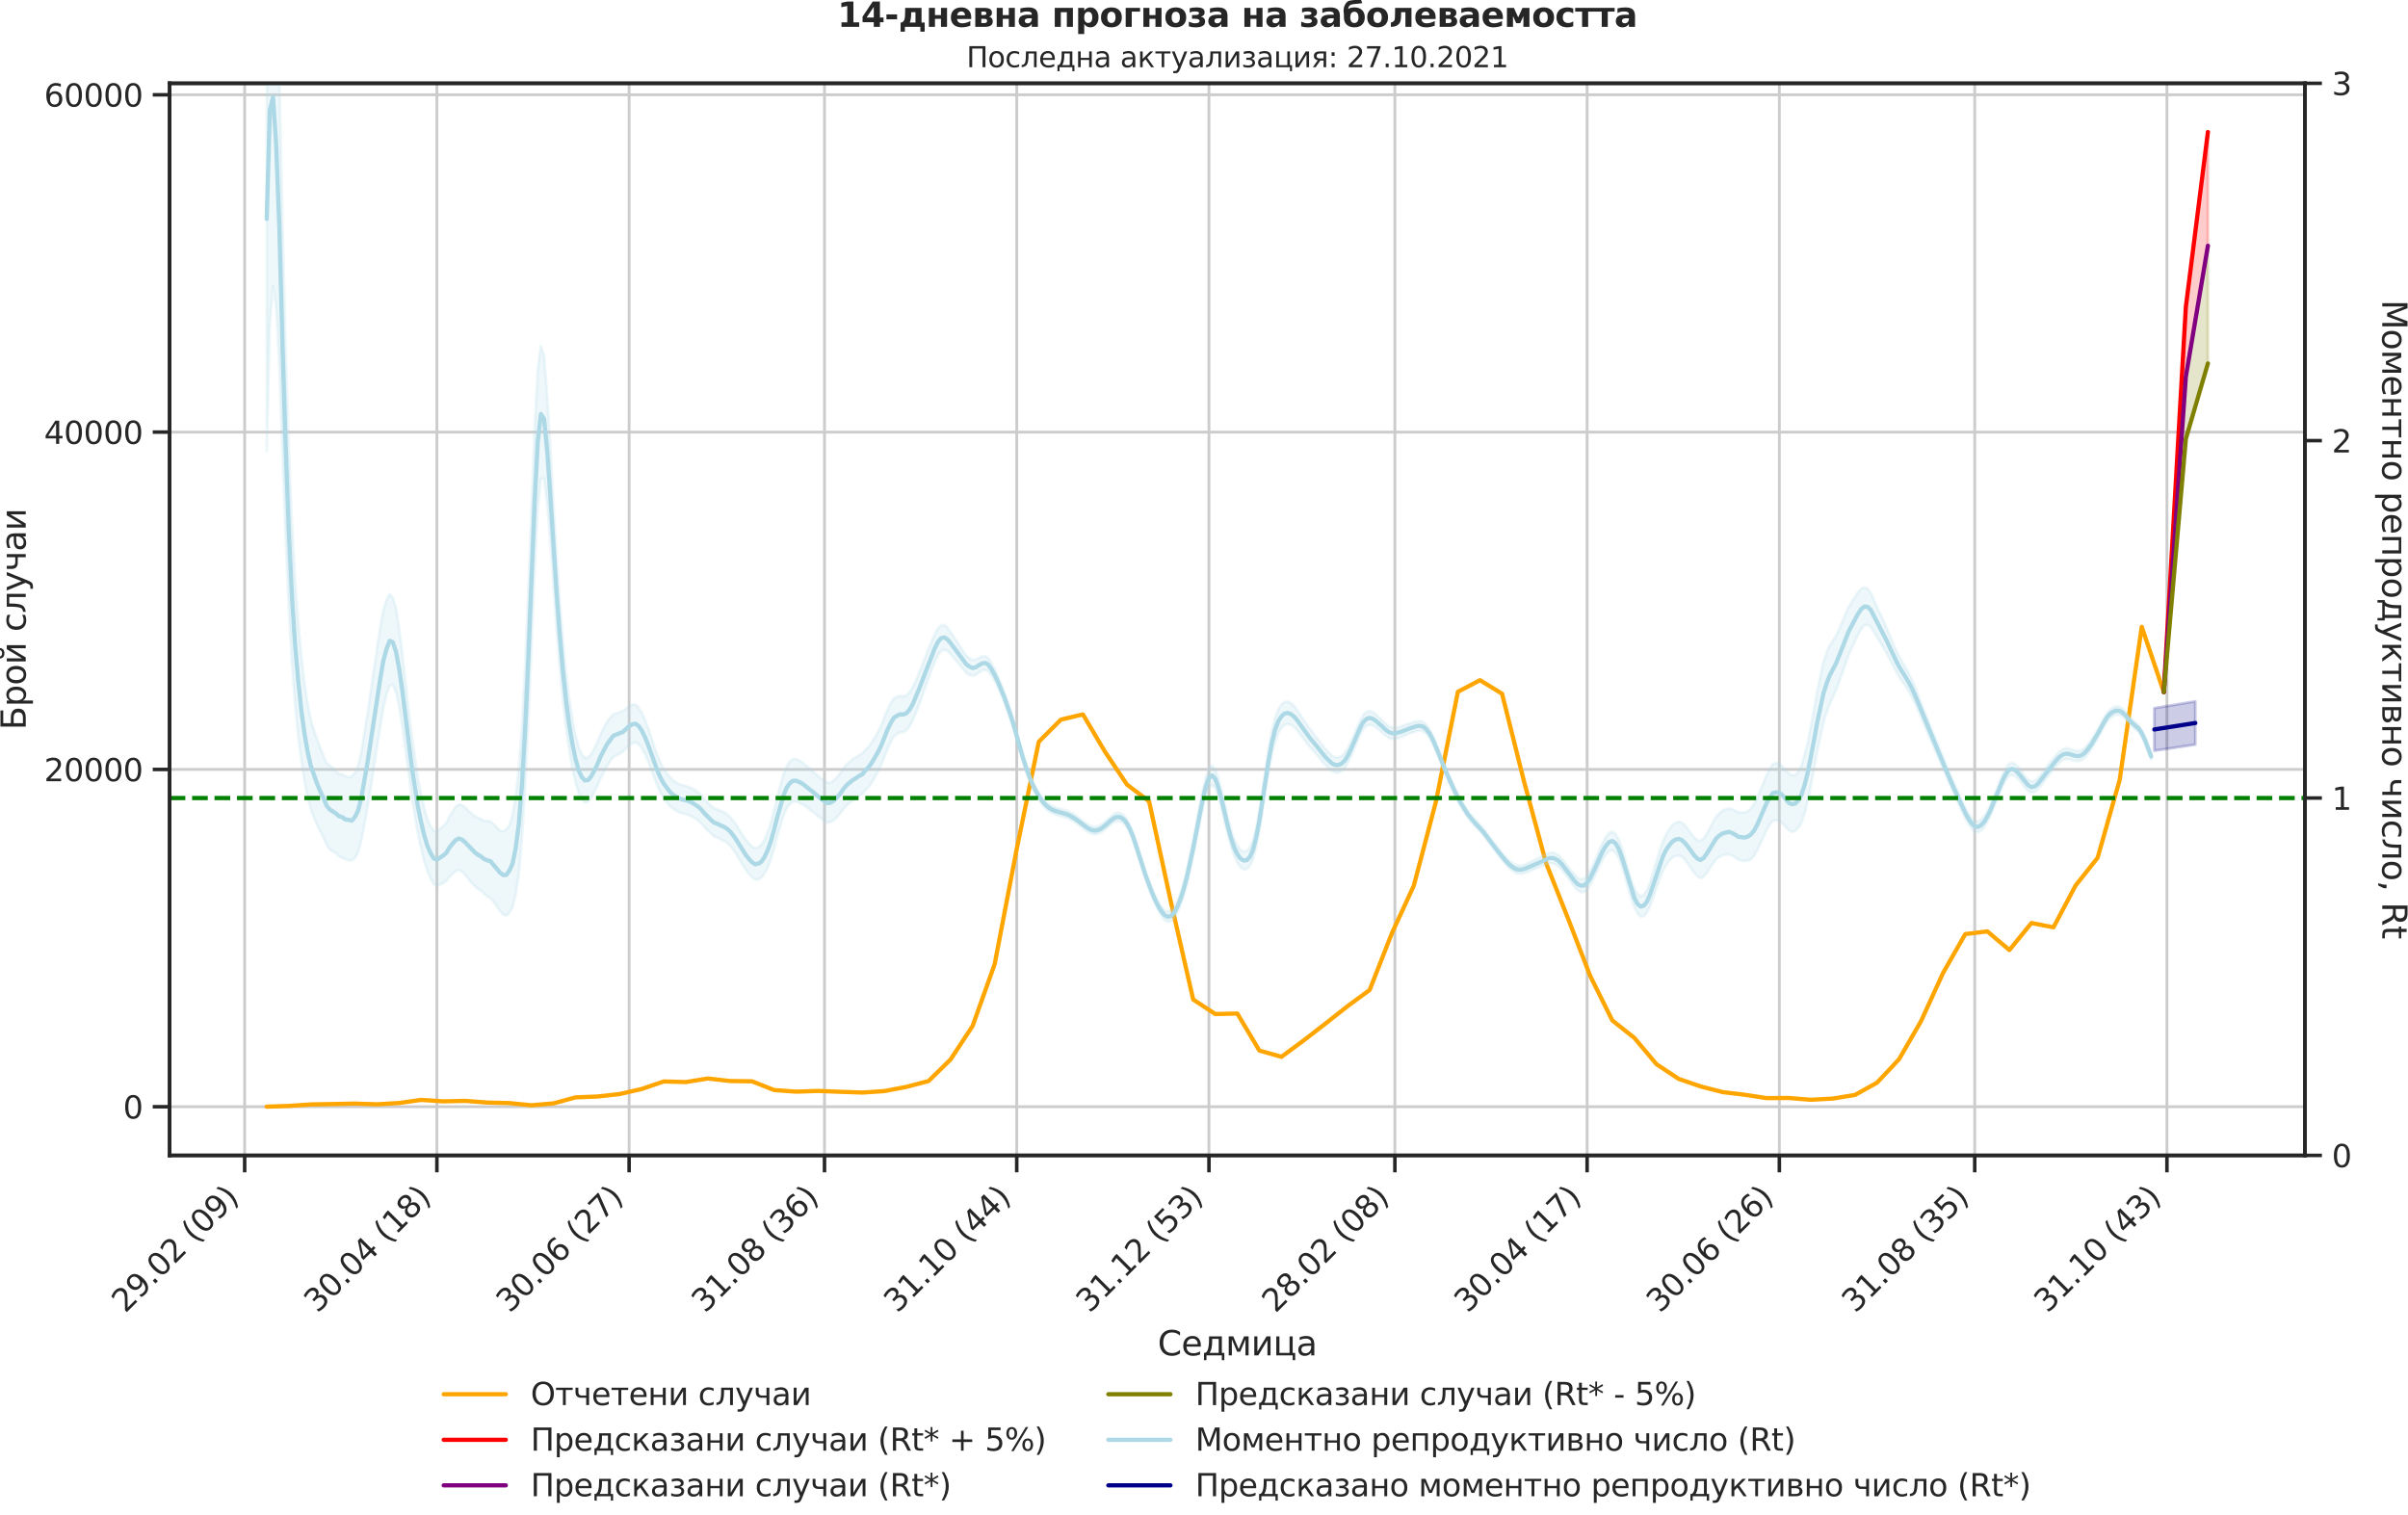 <?xml version="1.0" encoding="utf-8" standalone="no"?>
<!DOCTYPE svg PUBLIC "-//W3C//DTD SVG 1.1//EN"
  "http://www.w3.org/Graphics/SVG/1.1/DTD/svg11.dtd">
<svg height="536.801pt" version="1.1" viewBox="0 0 853.09 536.801" width="853.09pt" xmlns="http://www.w3.org/2000/svg" xmlns:xlink="http://www.w3.org/1999/xlink">
 <defs>
  <style type="text/css">*{stroke-linecap:butt;stroke-linejoin:round;}</style>
 </defs>
 <g id="figure_1">
  <g id="patch_1">
   <path d="M 0 536.801 
L 853.09 536.801 
L 853.09 0 
L 0 0 
z
" style="fill:none;"/>
  </g>
  <g id="axes_1">
   <g id="patch_2">
    <path d="M 60.108 409.355 
L 816.591 409.355 
L 816.591 29.51 
L 60.108 29.51 
z
" style="fill:none;"/>
   </g>
   <g id="matplotlib.axis_1">
    <g id="xtick_1">
     <g id="line2d_1">
      <path clip-path="url(#p82d25fb4de)" d="M 86.678 409.355 
L 86.678 29.51 
" style="fill:none;stroke:#cccccc;stroke-linecap:round;"/>
     </g>
     <g id="line2d_2">
      <defs>
       <path d="M 0 0 
L 0 6 
" id="m3b252e5880" style="stroke:#262626;stroke-width:1.25;"/>
      </defs>
      <g>
       <use style="fill:#262626;stroke:#262626;stroke-width:1.25;" x="86.678" xlink:href="#m3b252e5880" y="409.355"/>
      </g>
     </g>
     <g id="text_1">
      <!-- 29.02 (09) -->
      <g style="fill:#262626;" transform="translate(44.354 465.472)rotate(-45)scale(0.11 -0.11)">
       <defs>
        <path d="M 1228 531 
L 3431 531 
L 3431 0 
L 469 0 
L 469 531 
Q 828 903 1448 1529 
Q 2069 2156 2228 2338 
Q 2531 2678 2651 2914 
Q 2772 3150 2772 3378 
Q 2772 3750 2511 3984 
Q 2250 4219 1831 4219 
Q 1534 4219 1204 4116 
Q 875 4013 500 3803 
L 500 4441 
Q 881 4594 1212 4672 
Q 1544 4750 1819 4750 
Q 2544 4750 2975 4387 
Q 3406 4025 3406 3419 
Q 3406 3131 3298 2873 
Q 3191 2616 2906 2266 
Q 2828 2175 2409 1742 
Q 1991 1309 1228 531 
z
" id="DejaVuSans-32" transform="scale(0.016)"/>
        <path d="M 703 97 
L 703 672 
Q 941 559 1184 500 
Q 1428 441 1663 441 
Q 2288 441 2617 861 
Q 2947 1281 2994 2138 
Q 2813 1869 2534 1725 
Q 2256 1581 1919 1581 
Q 1219 1581 811 2004 
Q 403 2428 403 3163 
Q 403 3881 828 4315 
Q 1253 4750 1959 4750 
Q 2769 4750 3195 4129 
Q 3622 3509 3622 2328 
Q 3622 1225 3098 567 
Q 2575 -91 1691 -91 
Q 1453 -91 1209 -44 
Q 966 3 703 97 
z
M 1959 2075 
Q 2384 2075 2632 2365 
Q 2881 2656 2881 3163 
Q 2881 3666 2632 3958 
Q 2384 4250 1959 4250 
Q 1534 4250 1286 3958 
Q 1038 3666 1038 3163 
Q 1038 2656 1286 2365 
Q 1534 2075 1959 2075 
z
" id="DejaVuSans-39" transform="scale(0.016)"/>
        <path d="M 684 794 
L 1344 794 
L 1344 0 
L 684 0 
L 684 794 
z
" id="DejaVuSans-2e" transform="scale(0.016)"/>
        <path d="M 2034 4250 
Q 1547 4250 1301 3770 
Q 1056 3291 1056 2328 
Q 1056 1369 1301 889 
Q 1547 409 2034 409 
Q 2525 409 2770 889 
Q 3016 1369 3016 2328 
Q 3016 3291 2770 3770 
Q 2525 4250 2034 4250 
z
M 2034 4750 
Q 2819 4750 3233 4129 
Q 3647 3509 3647 2328 
Q 3647 1150 3233 529 
Q 2819 -91 2034 -91 
Q 1250 -91 836 529 
Q 422 1150 422 2328 
Q 422 3509 836 4129 
Q 1250 4750 2034 4750 
z
" id="DejaVuSans-30" transform="scale(0.016)"/>
        <path id="DejaVuSans-20" transform="scale(0.016)"/>
        <path d="M 1984 4856 
Q 1566 4138 1362 3434 
Q 1159 2731 1159 2009 
Q 1159 1288 1364 580 
Q 1569 -128 1984 -844 
L 1484 -844 
Q 1016 -109 783 600 
Q 550 1309 550 2009 
Q 550 2706 781 3412 
Q 1013 4119 1484 4856 
L 1984 4856 
z
" id="DejaVuSans-28" transform="scale(0.016)"/>
        <path d="M 513 4856 
L 1013 4856 
Q 1481 4119 1714 3412 
Q 1947 2706 1947 2009 
Q 1947 1309 1714 600 
Q 1481 -109 1013 -844 
L 513 -844 
Q 928 -128 1133 580 
Q 1338 1288 1338 2009 
Q 1338 2731 1133 3434 
Q 928 4138 513 4856 
z
" id="DejaVuSans-29" transform="scale(0.016)"/>
       </defs>
       <use xlink:href="#DejaVuSans-32"/>
       <use x="63.623" xlink:href="#DejaVuSans-39"/>
       <use x="127.246" xlink:href="#DejaVuSans-2e"/>
       <use x="159.033" xlink:href="#DejaVuSans-30"/>
       <use x="222.656" xlink:href="#DejaVuSans-32"/>
       <use x="286.279" xlink:href="#DejaVuSans-20"/>
       <use x="318.066" xlink:href="#DejaVuSans-28"/>
       <use x="357.08" xlink:href="#DejaVuSans-30"/>
       <use x="420.703" xlink:href="#DejaVuSans-39"/>
       <use x="484.326" xlink:href="#DejaVuSans-29"/>
      </g>
     </g>
    </g>
    <g id="xtick_2">
     <g id="line2d_3">
      <path clip-path="url(#p82d25fb4de)" d="M 154.78 409.355 
L 154.78 29.51 
" style="fill:none;stroke:#cccccc;stroke-linecap:round;"/>
     </g>
     <g id="line2d_4">
      <g>
       <use style="fill:#262626;stroke:#262626;stroke-width:1.25;" x="154.78" xlink:href="#m3b252e5880" y="409.355"/>
      </g>
     </g>
     <g id="text_2">
      <!-- 30.04 (18) -->
      <g style="fill:#262626;" transform="translate(112.455 465.472)rotate(-45)scale(0.11 -0.11)">
       <defs>
        <path d="M 2597 2516 
Q 3050 2419 3304 2112 
Q 3559 1806 3559 1356 
Q 3559 666 3084 287 
Q 2609 -91 1734 -91 
Q 1441 -91 1130 -33 
Q 819 25 488 141 
L 488 750 
Q 750 597 1062 519 
Q 1375 441 1716 441 
Q 2309 441 2620 675 
Q 2931 909 2931 1356 
Q 2931 1769 2642 2001 
Q 2353 2234 1838 2234 
L 1294 2234 
L 1294 2753 
L 1863 2753 
Q 2328 2753 2575 2939 
Q 2822 3125 2822 3475 
Q 2822 3834 2567 4026 
Q 2313 4219 1838 4219 
Q 1578 4219 1281 4162 
Q 984 4106 628 3988 
L 628 4550 
Q 988 4650 1302 4700 
Q 1616 4750 1894 4750 
Q 2613 4750 3031 4423 
Q 3450 4097 3450 3541 
Q 3450 3153 3228 2886 
Q 3006 2619 2597 2516 
z
" id="DejaVuSans-33" transform="scale(0.016)"/>
        <path d="M 2419 4116 
L 825 1625 
L 2419 1625 
L 2419 4116 
z
M 2253 4666 
L 3047 4666 
L 3047 1625 
L 3713 1625 
L 3713 1100 
L 3047 1100 
L 3047 0 
L 2419 0 
L 2419 1100 
L 313 1100 
L 313 1709 
L 2253 4666 
z
" id="DejaVuSans-34" transform="scale(0.016)"/>
        <path d="M 794 531 
L 1825 531 
L 1825 4091 
L 703 3866 
L 703 4441 
L 1819 4666 
L 2450 4666 
L 2450 531 
L 3481 531 
L 3481 0 
L 794 0 
L 794 531 
z
" id="DejaVuSans-31" transform="scale(0.016)"/>
        <path d="M 2034 2216 
Q 1584 2216 1326 1975 
Q 1069 1734 1069 1313 
Q 1069 891 1326 650 
Q 1584 409 2034 409 
Q 2484 409 2743 651 
Q 3003 894 3003 1313 
Q 3003 1734 2745 1975 
Q 2488 2216 2034 2216 
z
M 1403 2484 
Q 997 2584 770 2862 
Q 544 3141 544 3541 
Q 544 4100 942 4425 
Q 1341 4750 2034 4750 
Q 2731 4750 3128 4425 
Q 3525 4100 3525 3541 
Q 3525 3141 3298 2862 
Q 3072 2584 2669 2484 
Q 3125 2378 3379 2068 
Q 3634 1759 3634 1313 
Q 3634 634 3220 271 
Q 2806 -91 2034 -91 
Q 1263 -91 848 271 
Q 434 634 434 1313 
Q 434 1759 690 2068 
Q 947 2378 1403 2484 
z
M 1172 3481 
Q 1172 3119 1398 2916 
Q 1625 2713 2034 2713 
Q 2441 2713 2670 2916 
Q 2900 3119 2900 3481 
Q 2900 3844 2670 4047 
Q 2441 4250 2034 4250 
Q 1625 4250 1398 4047 
Q 1172 3844 1172 3481 
z
" id="DejaVuSans-38" transform="scale(0.016)"/>
       </defs>
       <use xlink:href="#DejaVuSans-33"/>
       <use x="63.623" xlink:href="#DejaVuSans-30"/>
       <use x="127.246" xlink:href="#DejaVuSans-2e"/>
       <use x="159.033" xlink:href="#DejaVuSans-30"/>
       <use x="222.656" xlink:href="#DejaVuSans-34"/>
       <use x="286.279" xlink:href="#DejaVuSans-20"/>
       <use x="318.066" xlink:href="#DejaVuSans-28"/>
       <use x="357.08" xlink:href="#DejaVuSans-31"/>
       <use x="420.703" xlink:href="#DejaVuSans-38"/>
       <use x="484.326" xlink:href="#DejaVuSans-29"/>
      </g>
     </g>
    </g>
    <g id="xtick_3">
     <g id="line2d_5">
      <path clip-path="url(#p82d25fb4de)" d="M 222.881 409.355 
L 222.881 29.51 
" style="fill:none;stroke:#cccccc;stroke-linecap:round;"/>
     </g>
     <g id="line2d_6">
      <g>
       <use style="fill:#262626;stroke:#262626;stroke-width:1.25;" x="222.881" xlink:href="#m3b252e5880" y="409.355"/>
      </g>
     </g>
     <g id="text_3">
      <!-- 30.06 (27) -->
      <g style="fill:#262626;" transform="translate(180.557 465.472)rotate(-45)scale(0.11 -0.11)">
       <defs>
        <path d="M 2113 2584 
Q 1688 2584 1439 2293 
Q 1191 2003 1191 1497 
Q 1191 994 1439 701 
Q 1688 409 2113 409 
Q 2538 409 2786 701 
Q 3034 994 3034 1497 
Q 3034 2003 2786 2293 
Q 2538 2584 2113 2584 
z
M 3366 4563 
L 3366 3988 
Q 3128 4100 2886 4159 
Q 2644 4219 2406 4219 
Q 1781 4219 1451 3797 
Q 1122 3375 1075 2522 
Q 1259 2794 1537 2939 
Q 1816 3084 2150 3084 
Q 2853 3084 3261 2657 
Q 3669 2231 3669 1497 
Q 3669 778 3244 343 
Q 2819 -91 2113 -91 
Q 1303 -91 875 529 
Q 447 1150 447 2328 
Q 447 3434 972 4092 
Q 1497 4750 2381 4750 
Q 2619 4750 2861 4703 
Q 3103 4656 3366 4563 
z
" id="DejaVuSans-36" transform="scale(0.016)"/>
        <path d="M 525 4666 
L 3525 4666 
L 3525 4397 
L 1831 0 
L 1172 0 
L 2766 4134 
L 525 4134 
L 525 4666 
z
" id="DejaVuSans-37" transform="scale(0.016)"/>
       </defs>
       <use xlink:href="#DejaVuSans-33"/>
       <use x="63.623" xlink:href="#DejaVuSans-30"/>
       <use x="127.246" xlink:href="#DejaVuSans-2e"/>
       <use x="159.033" xlink:href="#DejaVuSans-30"/>
       <use x="222.656" xlink:href="#DejaVuSans-36"/>
       <use x="286.279" xlink:href="#DejaVuSans-20"/>
       <use x="318.066" xlink:href="#DejaVuSans-28"/>
       <use x="357.08" xlink:href="#DejaVuSans-32"/>
       <use x="420.703" xlink:href="#DejaVuSans-37"/>
       <use x="484.326" xlink:href="#DejaVuSans-29"/>
      </g>
     </g>
    </g>
    <g id="xtick_4">
     <g id="line2d_7">
      <path clip-path="url(#p82d25fb4de)" d="M 292.099 409.355 
L 292.099 29.51 
" style="fill:none;stroke:#cccccc;stroke-linecap:round;"/>
     </g>
     <g id="line2d_8">
      <g>
       <use style="fill:#262626;stroke:#262626;stroke-width:1.25;" x="292.099" xlink:href="#m3b252e5880" y="409.355"/>
      </g>
     </g>
     <g id="text_4">
      <!-- 31.08 (36) -->
      <g style="fill:#262626;" transform="translate(249.775 465.472)rotate(-45)scale(0.11 -0.11)">
       <use xlink:href="#DejaVuSans-33"/>
       <use x="63.623" xlink:href="#DejaVuSans-31"/>
       <use x="127.246" xlink:href="#DejaVuSans-2e"/>
       <use x="159.033" xlink:href="#DejaVuSans-30"/>
       <use x="222.656" xlink:href="#DejaVuSans-38"/>
       <use x="286.279" xlink:href="#DejaVuSans-20"/>
       <use x="318.066" xlink:href="#DejaVuSans-28"/>
       <use x="357.08" xlink:href="#DejaVuSans-33"/>
       <use x="420.703" xlink:href="#DejaVuSans-36"/>
       <use x="484.326" xlink:href="#DejaVuSans-29"/>
      </g>
     </g>
    </g>
    <g id="xtick_5">
     <g id="line2d_9">
      <path clip-path="url(#p82d25fb4de)" d="M 360.2 409.355 
L 360.2 29.51 
" style="fill:none;stroke:#cccccc;stroke-linecap:round;"/>
     </g>
     <g id="line2d_10">
      <g>
       <use style="fill:#262626;stroke:#262626;stroke-width:1.25;" x="360.2" xlink:href="#m3b252e5880" y="409.355"/>
      </g>
     </g>
     <g id="text_5">
      <!-- 31.10 (44) -->
      <g style="fill:#262626;" transform="translate(317.876 465.472)rotate(-45)scale(0.11 -0.11)">
       <use xlink:href="#DejaVuSans-33"/>
       <use x="63.623" xlink:href="#DejaVuSans-31"/>
       <use x="127.246" xlink:href="#DejaVuSans-2e"/>
       <use x="159.033" xlink:href="#DejaVuSans-31"/>
       <use x="222.656" xlink:href="#DejaVuSans-30"/>
       <use x="286.279" xlink:href="#DejaVuSans-20"/>
       <use x="318.066" xlink:href="#DejaVuSans-28"/>
       <use x="357.08" xlink:href="#DejaVuSans-34"/>
       <use x="420.703" xlink:href="#DejaVuSans-34"/>
       <use x="484.326" xlink:href="#DejaVuSans-29"/>
      </g>
     </g>
    </g>
    <g id="xtick_6">
     <g id="line2d_11">
      <path clip-path="url(#p82d25fb4de)" d="M 428.302 409.355 
L 428.302 29.51 
" style="fill:none;stroke:#cccccc;stroke-linecap:round;"/>
     </g>
     <g id="line2d_12">
      <g>
       <use style="fill:#262626;stroke:#262626;stroke-width:1.25;" x="428.302" xlink:href="#m3b252e5880" y="409.355"/>
      </g>
     </g>
     <g id="text_6">
      <!-- 31.12 (53) -->
      <g style="fill:#262626;" transform="translate(385.977 465.472)rotate(-45)scale(0.11 -0.11)">
       <defs>
        <path d="M 691 4666 
L 3169 4666 
L 3169 4134 
L 1269 4134 
L 1269 2991 
Q 1406 3038 1543 3061 
Q 1681 3084 1819 3084 
Q 2600 3084 3056 2656 
Q 3513 2228 3513 1497 
Q 3513 744 3044 326 
Q 2575 -91 1722 -91 
Q 1428 -91 1123 -41 
Q 819 9 494 109 
L 494 744 
Q 775 591 1075 516 
Q 1375 441 1709 441 
Q 2250 441 2565 725 
Q 2881 1009 2881 1497 
Q 2881 1984 2565 2268 
Q 2250 2553 1709 2553 
Q 1456 2553 1204 2497 
Q 953 2441 691 2322 
L 691 4666 
z
" id="DejaVuSans-35" transform="scale(0.016)"/>
       </defs>
       <use xlink:href="#DejaVuSans-33"/>
       <use x="63.623" xlink:href="#DejaVuSans-31"/>
       <use x="127.246" xlink:href="#DejaVuSans-2e"/>
       <use x="159.033" xlink:href="#DejaVuSans-31"/>
       <use x="222.656" xlink:href="#DejaVuSans-32"/>
       <use x="286.279" xlink:href="#DejaVuSans-20"/>
       <use x="318.066" xlink:href="#DejaVuSans-28"/>
       <use x="357.08" xlink:href="#DejaVuSans-35"/>
       <use x="420.703" xlink:href="#DejaVuSans-33"/>
       <use x="484.326" xlink:href="#DejaVuSans-29"/>
      </g>
     </g>
    </g>
    <g id="xtick_7">
     <g id="line2d_13">
      <path clip-path="url(#p82d25fb4de)" d="M 494.17 409.355 
L 494.17 29.51 
" style="fill:none;stroke:#cccccc;stroke-linecap:round;"/>
     </g>
     <g id="line2d_14">
      <g>
       <use style="fill:#262626;stroke:#262626;stroke-width:1.25;" x="494.17" xlink:href="#m3b252e5880" y="409.355"/>
      </g>
     </g>
     <g id="text_7">
      <!-- 28.02 (08) -->
      <g style="fill:#262626;" transform="translate(451.846 465.472)rotate(-45)scale(0.11 -0.11)">
       <use xlink:href="#DejaVuSans-32"/>
       <use x="63.623" xlink:href="#DejaVuSans-38"/>
       <use x="127.246" xlink:href="#DejaVuSans-2e"/>
       <use x="159.033" xlink:href="#DejaVuSans-30"/>
       <use x="222.656" xlink:href="#DejaVuSans-32"/>
       <use x="286.279" xlink:href="#DejaVuSans-20"/>
       <use x="318.066" xlink:href="#DejaVuSans-28"/>
       <use x="357.08" xlink:href="#DejaVuSans-30"/>
       <use x="420.703" xlink:href="#DejaVuSans-38"/>
       <use x="484.326" xlink:href="#DejaVuSans-29"/>
      </g>
     </g>
    </g>
    <g id="xtick_8">
     <g id="line2d_15">
      <path clip-path="url(#p82d25fb4de)" d="M 562.271 409.355 
L 562.271 29.51 
" style="fill:none;stroke:#cccccc;stroke-linecap:round;"/>
     </g>
     <g id="line2d_16">
      <g>
       <use style="fill:#262626;stroke:#262626;stroke-width:1.25;" x="562.271" xlink:href="#m3b252e5880" y="409.355"/>
      </g>
     </g>
     <g id="text_8">
      <!-- 30.04 (17) -->
      <g style="fill:#262626;" transform="translate(519.947 465.472)rotate(-45)scale(0.11 -0.11)">
       <use xlink:href="#DejaVuSans-33"/>
       <use x="63.623" xlink:href="#DejaVuSans-30"/>
       <use x="127.246" xlink:href="#DejaVuSans-2e"/>
       <use x="159.033" xlink:href="#DejaVuSans-30"/>
       <use x="222.656" xlink:href="#DejaVuSans-34"/>
       <use x="286.279" xlink:href="#DejaVuSans-20"/>
       <use x="318.066" xlink:href="#DejaVuSans-28"/>
       <use x="357.08" xlink:href="#DejaVuSans-31"/>
       <use x="420.703" xlink:href="#DejaVuSans-37"/>
       <use x="484.326" xlink:href="#DejaVuSans-29"/>
      </g>
     </g>
    </g>
    <g id="xtick_9">
     <g id="line2d_17">
      <path clip-path="url(#p82d25fb4de)" d="M 630.373 409.355 
L 630.373 29.51 
" style="fill:none;stroke:#cccccc;stroke-linecap:round;"/>
     </g>
     <g id="line2d_18">
      <g>
       <use style="fill:#262626;stroke:#262626;stroke-width:1.25;" x="630.373" xlink:href="#m3b252e5880" y="409.355"/>
      </g>
     </g>
     <g id="text_9">
      <!-- 30.06 (26) -->
      <g style="fill:#262626;" transform="translate(588.049 465.472)rotate(-45)scale(0.11 -0.11)">
       <use xlink:href="#DejaVuSans-33"/>
       <use x="63.623" xlink:href="#DejaVuSans-30"/>
       <use x="127.246" xlink:href="#DejaVuSans-2e"/>
       <use x="159.033" xlink:href="#DejaVuSans-30"/>
       <use x="222.656" xlink:href="#DejaVuSans-36"/>
       <use x="286.279" xlink:href="#DejaVuSans-20"/>
       <use x="318.066" xlink:href="#DejaVuSans-28"/>
       <use x="357.08" xlink:href="#DejaVuSans-32"/>
       <use x="420.703" xlink:href="#DejaVuSans-36"/>
       <use x="484.326" xlink:href="#DejaVuSans-29"/>
      </g>
     </g>
    </g>
    <g id="xtick_10">
     <g id="line2d_19">
      <path clip-path="url(#p82d25fb4de)" d="M 699.591 409.355 
L 699.591 29.51 
" style="fill:none;stroke:#cccccc;stroke-linecap:round;"/>
     </g>
     <g id="line2d_20">
      <g>
       <use style="fill:#262626;stroke:#262626;stroke-width:1.25;" x="699.591" xlink:href="#m3b252e5880" y="409.355"/>
      </g>
     </g>
     <g id="text_10">
      <!-- 31.08 (35) -->
      <g style="fill:#262626;" transform="translate(657.266 465.472)rotate(-45)scale(0.11 -0.11)">
       <use xlink:href="#DejaVuSans-33"/>
       <use x="63.623" xlink:href="#DejaVuSans-31"/>
       <use x="127.246" xlink:href="#DejaVuSans-2e"/>
       <use x="159.033" xlink:href="#DejaVuSans-30"/>
       <use x="222.656" xlink:href="#DejaVuSans-38"/>
       <use x="286.279" xlink:href="#DejaVuSans-20"/>
       <use x="318.066" xlink:href="#DejaVuSans-28"/>
       <use x="357.08" xlink:href="#DejaVuSans-33"/>
       <use x="420.703" xlink:href="#DejaVuSans-35"/>
       <use x="484.326" xlink:href="#DejaVuSans-29"/>
      </g>
     </g>
    </g>
    <g id="xtick_11">
     <g id="line2d_21">
      <path clip-path="url(#p82d25fb4de)" d="M 767.692 409.355 
L 767.692 29.51 
" style="fill:none;stroke:#cccccc;stroke-linecap:round;"/>
     </g>
     <g id="line2d_22">
      <g>
       <use style="fill:#262626;stroke:#262626;stroke-width:1.25;" x="767.692" xlink:href="#m3b252e5880" y="409.355"/>
      </g>
     </g>
     <g id="text_11">
      <!-- 31.10 (43) -->
      <g style="fill:#262626;" transform="translate(725.368 465.472)rotate(-45)scale(0.11 -0.11)">
       <use xlink:href="#DejaVuSans-33"/>
       <use x="63.623" xlink:href="#DejaVuSans-31"/>
       <use x="127.246" xlink:href="#DejaVuSans-2e"/>
       <use x="159.033" xlink:href="#DejaVuSans-31"/>
       <use x="222.656" xlink:href="#DejaVuSans-30"/>
       <use x="286.279" xlink:href="#DejaVuSans-20"/>
       <use x="318.066" xlink:href="#DejaVuSans-28"/>
       <use x="357.08" xlink:href="#DejaVuSans-34"/>
       <use x="420.703" xlink:href="#DejaVuSans-33"/>
       <use x="484.326" xlink:href="#DejaVuSans-29"/>
      </g>
     </g>
    </g>
    <g id="text_12">
     <!-- Седмица -->
     <g style="fill:#262626;" transform="translate(410.133 480.208)scale(0.12 -0.12)">
      <defs>
       <path d="M 4122 4306 
L 4122 3641 
Q 3803 3938 3442 4084 
Q 3081 4231 2675 4231 
Q 1875 4231 1450 3742 
Q 1025 3253 1025 2328 
Q 1025 1406 1450 917 
Q 1875 428 2675 428 
Q 3081 428 3442 575 
Q 3803 722 4122 1019 
L 4122 359 
Q 3791 134 3420 21 
Q 3050 -91 2638 -91 
Q 1578 -91 968 557 
Q 359 1206 359 2328 
Q 359 3453 968 4101 
Q 1578 4750 2638 4750 
Q 3056 4750 3426 4639 
Q 3797 4528 4122 4306 
z
" id="DejaVuSans-421" transform="scale(0.016)"/>
       <path d="M 3597 1894 
L 3597 1613 
L 953 1613 
Q 991 1019 1311 708 
Q 1631 397 2203 397 
Q 2534 397 2845 478 
Q 3156 559 3463 722 
L 3463 178 
Q 3153 47 2828 -22 
Q 2503 -91 2169 -91 
Q 1331 -91 842 396 
Q 353 884 353 1716 
Q 353 2575 817 3079 
Q 1281 3584 2069 3584 
Q 2775 3584 3186 3129 
Q 3597 2675 3597 1894 
z
M 3022 2063 
Q 3016 2534 2758 2815 
Q 2500 3097 2075 3097 
Q 1594 3097 1305 2825 
Q 1016 2553 972 2059 
L 3022 2063 
z
" id="DejaVuSans-435" transform="scale(0.016)"/>
       <path d="M 1384 459 
L 3053 459 
L 3053 3041 
L 1844 3041 
L 1844 2603 
Q 1844 1316 1475 628 
L 1384 459 
z
M 550 459 
Q 834 584 959 850 
Q 1266 1509 1266 2838 
L 1266 3500 
L 3631 3500 
L 3631 459 
L 4091 459 
L 4091 -884 
L 3631 -884 
L 3631 0 
L 794 0 
L 794 -884 
L 334 -884 
L 334 459 
L 550 459 
z
" id="DejaVuSans-434" transform="scale(0.016)"/>
       <path d="M 581 3500 
L 1422 3500 
L 2416 1156 
L 3413 3500 
L 4247 3500 
L 4247 0 
L 3669 0 
L 3669 2950 
L 2703 672 
L 2128 672 
L 1159 2950 
L 1159 0 
L 581 0 
L 581 3500 
z
" id="DejaVuSans-43c" transform="scale(0.016)"/>
       <path d="M 3578 3500 
L 3578 0 
L 3006 0 
L 3006 2809 
L 1319 0 
L 581 0 
L 581 3500 
L 1153 3500 
L 1153 697 
L 2838 3500 
L 3578 3500 
z
" id="DejaVuSans-438" transform="scale(0.016)"/>
       <path d="M 3603 0 
L 581 0 
L 581 3500 
L 1159 3500 
L 1159 459 
L 3025 459 
L 3025 3500 
L 3603 3500 
L 3603 459 
L 4063 459 
L 4063 -884 
L 3603 -884 
L 3603 0 
z
" id="DejaVuSans-446" transform="scale(0.016)"/>
       <path d="M 2194 1759 
Q 1497 1759 1228 1600 
Q 959 1441 959 1056 
Q 959 750 1161 570 
Q 1363 391 1709 391 
Q 2188 391 2477 730 
Q 2766 1069 2766 1631 
L 2766 1759 
L 2194 1759 
z
M 3341 1997 
L 3341 0 
L 2766 0 
L 2766 531 
Q 2569 213 2275 61 
Q 1981 -91 1556 -91 
Q 1019 -91 701 211 
Q 384 513 384 1019 
Q 384 1609 779 1909 
Q 1175 2209 1959 2209 
L 2766 2209 
L 2766 2266 
Q 2766 2663 2505 2880 
Q 2244 3097 1772 3097 
Q 1472 3097 1187 3025 
Q 903 2953 641 2809 
L 641 3341 
Q 956 3463 1253 3523 
Q 1550 3584 1831 3584 
Q 2591 3584 2966 3190 
Q 3341 2797 3341 1997 
z
" id="DejaVuSans-430" transform="scale(0.016)"/>
      </defs>
      <use xlink:href="#DejaVuSans-421"/>
      <use x="69.824" xlink:href="#DejaVuSans-435"/>
      <use x="131.348" xlink:href="#DejaVuSans-434"/>
      <use x="200.488" xlink:href="#DejaVuSans-43c"/>
      <use x="275.928" xlink:href="#DejaVuSans-438"/>
      <use x="340.918" xlink:href="#DejaVuSans-446"/>
      <use x="408.984" xlink:href="#DejaVuSans-430"/>
     </g>
    </g>
   </g>
   <g id="matplotlib.axis_2">
    <g id="ytick_1">
     <g id="line2d_23">
      <path clip-path="url(#p82d25fb4de)" d="M 60.108 392.114 
L 816.591 392.114 
" style="fill:none;stroke:#cccccc;stroke-linecap:round;"/>
     </g>
     <g id="line2d_24">
      <defs>
       <path d="M 0 0 
L -6 0 
" id="me259c3e4fc" style="stroke:#262626;stroke-width:1.25;"/>
      </defs>
      <g>
       <use style="fill:#262626;stroke:#262626;stroke-width:1.25;" x="60.108" xlink:href="#me259c3e4fc" y="392.114"/>
      </g>
     </g>
     <g id="text_13">
      <!-- 0 -->
      <g style="fill:#262626;" transform="translate(43.609 396.293)scale(0.11 -0.11)">
       <use xlink:href="#DejaVuSans-30"/>
      </g>
     </g>
    </g>
    <g id="ytick_2">
     <g id="line2d_25">
      <path clip-path="url(#p82d25fb4de)" d="M 60.108 272.603 
L 816.591 272.603 
" style="fill:none;stroke:#cccccc;stroke-linecap:round;"/>
     </g>
     <g id="line2d_26">
      <g>
       <use style="fill:#262626;stroke:#262626;stroke-width:1.25;" x="60.108" xlink:href="#me259c3e4fc" y="272.603"/>
      </g>
     </g>
     <g id="text_14">
      <!-- 20000 -->
      <g style="fill:#262626;" transform="translate(15.614 276.782)scale(0.11 -0.11)">
       <use xlink:href="#DejaVuSans-32"/>
       <use x="63.623" xlink:href="#DejaVuSans-30"/>
       <use x="127.246" xlink:href="#DejaVuSans-30"/>
       <use x="190.869" xlink:href="#DejaVuSans-30"/>
       <use x="254.492" xlink:href="#DejaVuSans-30"/>
      </g>
     </g>
    </g>
    <g id="ytick_3">
     <g id="line2d_27">
      <path clip-path="url(#p82d25fb4de)" d="M 60.108 153.092 
L 816.591 153.092 
" style="fill:none;stroke:#cccccc;stroke-linecap:round;"/>
     </g>
     <g id="line2d_28">
      <g>
       <use style="fill:#262626;stroke:#262626;stroke-width:1.25;" x="60.108" xlink:href="#me259c3e4fc" y="153.092"/>
      </g>
     </g>
     <g id="text_15">
      <!-- 40000 -->
      <g style="fill:#262626;" transform="translate(15.614 157.271)scale(0.11 -0.11)">
       <use xlink:href="#DejaVuSans-34"/>
       <use x="63.623" xlink:href="#DejaVuSans-30"/>
       <use x="127.246" xlink:href="#DejaVuSans-30"/>
       <use x="190.869" xlink:href="#DejaVuSans-30"/>
       <use x="254.492" xlink:href="#DejaVuSans-30"/>
      </g>
     </g>
    </g>
    <g id="ytick_4">
     <g id="line2d_29">
      <path clip-path="url(#p82d25fb4de)" d="M 60.108 33.582 
L 816.591 33.582 
" style="fill:none;stroke:#cccccc;stroke-linecap:round;"/>
     </g>
     <g id="line2d_30">
      <g>
       <use style="fill:#262626;stroke:#262626;stroke-width:1.25;" x="60.108" xlink:href="#me259c3e4fc" y="33.582"/>
      </g>
     </g>
     <g id="text_16">
      <!-- 60000 -->
      <g style="fill:#262626;" transform="translate(15.614 37.761)scale(0.11 -0.11)">
       <use xlink:href="#DejaVuSans-36"/>
       <use x="63.623" xlink:href="#DejaVuSans-30"/>
       <use x="127.246" xlink:href="#DejaVuSans-30"/>
       <use x="190.869" xlink:href="#DejaVuSans-30"/>
       <use x="254.492" xlink:href="#DejaVuSans-30"/>
      </g>
     </g>
    </g>
    <g id="text_17">
     <!-- Брой случаи -->
     <g style="fill:#262626;" transform="translate(9.118 258.642)rotate(-90)scale(0.12 -0.12)">
      <defs>
       <path d="M 3272 1372 
Q 3272 1806 3026 2017 
Q 2781 2228 2272 2228 
L 1259 2228 
L 1259 519 
L 2272 519 
Q 2781 519 3026 730 
Q 3272 941 3272 1372 
z
M 3609 4666 
L 3609 4147 
L 1259 4147 
L 1259 2747 
L 2303 2747 
Q 3088 2747 3513 2406 
Q 3938 2066 3938 1372 
Q 3938 681 3527 340 
Q 3116 0 2303 0 
L 628 0 
L 628 4666 
L 3609 4666 
z
" id="DejaVuSans-411" transform="scale(0.016)"/>
       <path d="M 1159 525 
L 1159 -1331 
L 581 -1331 
L 581 3500 
L 1159 3500 
L 1159 2969 
Q 1341 3281 1617 3432 
Q 1894 3584 2278 3584 
Q 2916 3584 3314 3078 
Q 3713 2572 3713 1747 
Q 3713 922 3314 415 
Q 2916 -91 2278 -91 
Q 1894 -91 1617 61 
Q 1341 213 1159 525 
z
M 3116 1747 
Q 3116 2381 2855 2742 
Q 2594 3103 2138 3103 
Q 1681 3103 1420 2742 
Q 1159 2381 1159 1747 
Q 1159 1113 1420 752 
Q 1681 391 2138 391 
Q 2594 391 2855 752 
Q 3116 1113 3116 1747 
z
" id="DejaVuSans-440" transform="scale(0.016)"/>
       <path d="M 1959 3097 
Q 1497 3097 1228 2736 
Q 959 2375 959 1747 
Q 959 1119 1226 758 
Q 1494 397 1959 397 
Q 2419 397 2687 759 
Q 2956 1122 2956 1747 
Q 2956 2369 2687 2733 
Q 2419 3097 1959 3097 
z
M 1959 3584 
Q 2709 3584 3137 3096 
Q 3566 2609 3566 1747 
Q 3566 888 3137 398 
Q 2709 -91 1959 -91 
Q 1206 -91 779 398 
Q 353 888 353 1747 
Q 353 2609 779 3096 
Q 1206 3584 1959 3584 
z
" id="DejaVuSans-43e" transform="scale(0.016)"/>
       <path d="M 3578 3500 
L 3578 0 
L 3006 0 
L 3006 2809 
L 1319 0 
L 581 0 
L 581 3500 
L 1153 3500 
L 1153 697 
L 2838 3500 
L 3578 3500 
z
M 1102 4833 
L 1471 4833 
Q 1505 4599 1656 4481 
Q 1808 4364 2080 4364 
Q 2349 4364 2499 4480 
Q 2649 4596 2689 4833 
L 3058 4833 
Q 3027 4386 2780 4161 
Q 2533 3936 2080 3936 
Q 1627 3936 1380 4161 
Q 1133 4386 1102 4833 
z
" id="DejaVuSans-439" transform="scale(0.016)"/>
       <path d="M 3122 3366 
L 3122 2828 
Q 2878 2963 2633 3030 
Q 2388 3097 2138 3097 
Q 1578 3097 1268 2742 
Q 959 2388 959 1747 
Q 959 1106 1268 751 
Q 1578 397 2138 397 
Q 2388 397 2633 464 
Q 2878 531 3122 666 
L 3122 134 
Q 2881 22 2623 -34 
Q 2366 -91 2075 -91 
Q 1284 -91 818 406 
Q 353 903 353 1747 
Q 353 2603 823 3093 
Q 1294 3584 2113 3584 
Q 2378 3584 2631 3529 
Q 2884 3475 3122 3366 
z
" id="DejaVuSans-441" transform="scale(0.016)"/>
       <path d="M 238 0 
L 238 478 
Q 806 566 981 959 
Q 1194 1513 1194 2928 
L 1194 3500 
L 3559 3500 
L 3559 0 
L 2984 0 
L 2984 3041 
L 1769 3041 
L 1769 2694 
Q 1769 1344 1494 738 
Q 1200 91 238 0 
z
" id="DejaVuSans-43b" transform="scale(0.016)"/>
       <path d="M 2059 -325 
Q 1816 -950 1584 -1140 
Q 1353 -1331 966 -1331 
L 506 -1331 
L 506 -850 
L 844 -850 
Q 1081 -850 1212 -737 
Q 1344 -625 1503 -206 
L 1606 56 
L 191 3500 
L 800 3500 
L 1894 763 
L 2988 3500 
L 3597 3500 
L 2059 -325 
z
" id="DejaVuSans-443" transform="scale(0.016)"/>
       <path d="M 2625 0 
L 2625 1472 
L 1553 1472 
Q 1075 1472 756 1769 
Q 469 2038 469 2613 
L 469 3500 
L 1044 3500 
L 1044 2666 
Q 1044 2300 1206 2116 
Q 1372 1931 1697 1931 
L 2625 1931 
L 2625 3500 
L 3200 3500 
L 3200 0 
L 2625 0 
z
" id="DejaVuSans-447" transform="scale(0.016)"/>
      </defs>
      <use xlink:href="#DejaVuSans-411"/>
      <use x="68.604" xlink:href="#DejaVuSans-440"/>
      <use x="132.08" xlink:href="#DejaVuSans-43e"/>
      <use x="193.262" xlink:href="#DejaVuSans-439"/>
      <use x="258.252" xlink:href="#DejaVuSans-20"/>
      <use x="290.039" xlink:href="#DejaVuSans-441"/>
      <use x="345.02" xlink:href="#DejaVuSans-43b"/>
      <use x="408.936" xlink:href="#DejaVuSans-443"/>
      <use x="468.115" xlink:href="#DejaVuSans-447"/>
      <use x="527.197" xlink:href="#DejaVuSans-430"/>
      <use x="588.477" xlink:href="#DejaVuSans-438"/>
     </g>
    </g>
   </g>
   <g id="PolyCollection_1">
    <defs>
     <path d="M 766.576 -291.601 
L 766.576 -291.601 
L 774.39 -428.071 
L 782.205 -490.025 
L 782.205 -449.717 
L 782.205 -449.717 
L 774.39 -403.362 
L 766.576 -291.601 
z
" id="m551ee198f2" style="stroke:#ff0000;stroke-opacity:0.2;"/>
    </defs>
    <g clip-path="url(#p82d25fb4de)">
     <use style="fill:#ff0000;fill-opacity:0.2;stroke:#ff0000;stroke-opacity:0.2;" x="0" xlink:href="#m551ee198f2" y="536.801"/>
    </g>
   </g>
   <g id="PolyCollection_2">
    <defs>
     <path d="M 766.576 -291.601 
L 766.576 -291.601 
L 774.39 -403.362 
L 782.205 -449.717 
L 782.205 -408.027 
L 782.205 -408.027 
L 774.39 -381.337 
L 766.576 -291.601 
z
" id="m640c6a4b2a" style="stroke:#808000;stroke-opacity:0.2;"/>
    </defs>
    <g clip-path="url(#p82d25fb4de)">
     <use style="fill:#808000;fill-opacity:0.2;stroke:#808000;stroke-opacity:0.2;" x="0" xlink:href="#m640c6a4b2a" y="536.801"/>
    </g>
   </g>
   <g id="line2d_31">
    <path clip-path="url(#p82d25fb4de)" d="M 94.493 392.09 
L 102.308 391.833 
L 110.123 391.301 
L 117.938 391.163 
L 125.753 391.008 
L 133.568 391.253 
L 141.383 390.805 
L 149.197 389.687 
L 157.012 390.213 
L 164.827 390.04 
L 172.642 390.644 
L 180.457 390.823 
L 188.272 391.6 
L 196.087 390.93 
L 203.902 388.797 
L 211.717 388.492 
L 219.532 387.614 
L 227.347 385.827 
L 235.162 383.162 
L 242.976 383.371 
L 250.791 382.11 
L 258.606 383.007 
L 266.421 383.108 
L 274.236 386.198 
L 282.051 386.771 
L 289.866 386.514 
L 297.681 386.819 
L 305.496 387.088 
L 313.311 386.568 
L 321.126 385.074 
L 328.94 383.025 
L 336.755 375.376 
L 344.57 363.497 
L 352.385 341.596 
L 360.2 300.795 
L 368.015 262.797 
L 375.83 254.975 
L 383.645 253.111 
L 391.46 266.329 
L 399.275 277.999 
L 407.09 283.909 
L 414.905 319.947 
L 422.719 354.139 
L 430.534 359.272 
L 438.349 359.093 
L 446.164 372.215 
L 453.979 374.426 
L 461.794 368.677 
L 469.609 362.63 
L 477.424 356.475 
L 485.239 350.745 
L 493.054 330.763 
L 500.869 313.804 
L 508.683 284.154 
L 516.498 245.104 
L 524.313 240.992 
L 532.128 245.779 
L 539.943 276.953 
L 547.758 305.875 
L 555.573 325.564 
L 563.388 345.827 
L 571.203 361.549 
L 579.018 367.733 
L 586.833 377.031 
L 594.647 382.218 
L 602.462 384.913 
L 610.277 386.927 
L 618.092 387.865 
L 625.907 389.066 
L 633.722 389.012 
L 641.537 389.652 
L 649.352 389.221 
L 657.167 387.937 
L 664.982 383.598 
L 672.797 375.269 
L 680.612 361.704 
L 688.426 344.614 
L 696.241 330.942 
L 704.056 329.986 
L 711.871 336.601 
L 719.686 327.022 
L 727.501 328.552 
L 735.316 313.738 
L 743.131 303.915 
L 750.946 276.32 
L 758.761 222.086 
L 766.576 245.201 
" style="fill:none;stroke:#ffa500;stroke-linecap:round;stroke-width:1.5;"/>
   </g>
   <g id="line2d_32">
    <path clip-path="url(#p82d25fb4de)" d="M 766.576 245.201 
L 774.39 108.73 
L 782.205 46.776 
" style="fill:none;stroke:#ff0000;stroke-linecap:round;stroke-width:1.5;"/>
   </g>
   <g id="line2d_33">
    <path clip-path="url(#p82d25fb4de)" d="M 766.576 245.201 
L 774.39 133.439 
L 782.205 87.085 
" style="fill:none;stroke:#800080;stroke-linecap:round;stroke-width:1.5;"/>
   </g>
   <g id="line2d_34">
    <path clip-path="url(#p82d25fb4de)" d="M 766.576 245.201 
L 774.39 155.465 
L 782.205 128.774 
" style="fill:none;stroke:#808000;stroke-linecap:round;stroke-width:1.5;"/>
   </g>
   <g id="patch_3">
    <path d="M 60.108 409.355 
L 60.108 29.51 
" style="fill:none;stroke:#262626;stroke-linecap:square;stroke-linejoin:miter;stroke-width:1.25;"/>
   </g>
   <g id="patch_4">
    <path d="M 816.591 409.355 
L 816.591 29.51 
" style="fill:none;stroke:#262626;stroke-linecap:square;stroke-linejoin:miter;stroke-width:1.25;"/>
   </g>
   <g id="patch_5">
    <path d="M 60.108 409.355 
L 816.591 409.355 
" style="fill:none;stroke:#262626;stroke-linecap:square;stroke-linejoin:miter;stroke-width:1.25;"/>
   </g>
   <g id="patch_6">
    <path d="M 60.108 29.51 
L 816.591 29.51 
" style="fill:none;stroke:#262626;stroke-linecap:square;stroke-linejoin:miter;stroke-width:1.25;"/>
   </g>
   <g id="text_18">
    <!-- Последна актуализация: 27.10.2021 -->
    <g style="fill:#262626;" transform="translate(342.417 23.812)scale(0.1 -0.1)">
     <defs>
      <path d="M 4184 4666 
L 4184 0 
L 3553 0 
L 3553 4134 
L 1259 4134 
L 1259 0 
L 628 0 
L 628 4666 
L 4184 4666 
z
" id="DejaVuSans-41f" transform="scale(0.016)"/>
      <path d="M 581 3500 
L 1159 3500 
L 1159 2072 
L 3025 2072 
L 3025 3500 
L 3603 3500 
L 3603 0 
L 3025 0 
L 3025 1613 
L 1159 1613 
L 1159 0 
L 581 0 
L 581 3500 
z
" id="DejaVuSans-43d" transform="scale(0.016)"/>
      <path d="M 581 3500 
L 1153 3500 
L 1153 1856 
L 2775 3500 
L 3481 3500 
L 2144 2147 
L 3653 0 
L 3009 0 
L 1769 1766 
L 1153 1141 
L 1153 0 
L 581 0 
L 581 3500 
z
" id="DejaVuSans-43a" transform="scale(0.016)"/>
      <path d="M 188 3500 
L 3541 3500 
L 3541 3041 
L 2147 3041 
L 2147 0 
L 1581 0 
L 1581 3041 
L 188 3041 
L 188 3500 
z
" id="DejaVuSans-442" transform="scale(0.016)"/>
      <path d="M 2206 1888 
Q 2594 1813 2809 1584 
Q 3025 1356 3025 1019 
Q 3025 478 2622 193 
Q 2219 -91 1475 -91 
Q 1225 -91 961 -47 
Q 697 -3 416 84 
L 416 619 
Q 638 503 903 445 
Q 1169 388 1459 388 
Q 1931 388 2195 563 
Q 2459 738 2459 1019 
Q 2459 1294 2225 1461 
Q 1991 1628 1563 1628 
L 1100 1628 
L 1100 2103 
L 1584 2103 
Q 1947 2103 2158 2242 
Q 2369 2381 2369 2600 
Q 2369 2800 2151 2944 
Q 1934 3088 1563 3088 
Q 1341 3088 1089 3047 
Q 838 3006 534 2916 
L 534 3438 
Q 841 3513 1106 3550 
Q 1372 3588 1609 3588 
Q 2222 3588 2576 3342 
Q 2931 3097 2931 2656 
Q 2931 2366 2743 2164 
Q 2556 1963 2206 1888 
z
" id="DejaVuSans-437" transform="scale(0.016)"/>
      <path d="M 1181 2491 
Q 1181 2231 1381 2084 
Q 1581 1938 1953 1938 
L 2728 1938 
L 2728 3041 
L 1953 3041 
Q 1581 3041 1381 2897 
Q 1181 2753 1181 2491 
z
M 363 0 
L 1431 1534 
Q 1069 1616 828 1830 
Q 588 2044 588 2491 
Q 588 2997 923 3248 
Q 1259 3500 1938 3500 
L 3306 3500 
L 3306 0 
L 2728 0 
L 2728 1478 
L 2013 1478 
L 981 0 
L 363 0 
z
" id="DejaVuSans-44f" transform="scale(0.016)"/>
      <path d="M 750 794 
L 1409 794 
L 1409 0 
L 750 0 
L 750 794 
z
M 750 3309 
L 1409 3309 
L 1409 2516 
L 750 2516 
L 750 3309 
z
" id="DejaVuSans-3a" transform="scale(0.016)"/>
     </defs>
     <use xlink:href="#DejaVuSans-41f"/>
     <use x="75.195" xlink:href="#DejaVuSans-43e"/>
     <use x="136.377" xlink:href="#DejaVuSans-441"/>
     <use x="191.357" xlink:href="#DejaVuSans-43b"/>
     <use x="255.273" xlink:href="#DejaVuSans-435"/>
     <use x="316.797" xlink:href="#DejaVuSans-434"/>
     <use x="385.938" xlink:href="#DejaVuSans-43d"/>
     <use x="451.318" xlink:href="#DejaVuSans-430"/>
     <use x="512.598" xlink:href="#DejaVuSans-20"/>
     <use x="544.385" xlink:href="#DejaVuSans-430"/>
     <use x="605.664" xlink:href="#DejaVuSans-43a"/>
     <use x="666.064" xlink:href="#DejaVuSans-442"/>
     <use x="724.316" xlink:href="#DejaVuSans-443"/>
     <use x="783.496" xlink:href="#DejaVuSans-430"/>
     <use x="844.775" xlink:href="#DejaVuSans-43b"/>
     <use x="908.691" xlink:href="#DejaVuSans-438"/>
     <use x="973.682" xlink:href="#DejaVuSans-437"/>
     <use x="1026.855" xlink:href="#DejaVuSans-430"/>
     <use x="1088.135" xlink:href="#DejaVuSans-446"/>
     <use x="1156.201" xlink:href="#DejaVuSans-438"/>
     <use x="1221.191" xlink:href="#DejaVuSans-44f"/>
     <use x="1281.348" xlink:href="#DejaVuSans-3a"/>
     <use x="1315.039" xlink:href="#DejaVuSans-20"/>
     <use x="1346.826" xlink:href="#DejaVuSans-32"/>
     <use x="1410.449" xlink:href="#DejaVuSans-37"/>
     <use x="1474.072" xlink:href="#DejaVuSans-2e"/>
     <use x="1505.859" xlink:href="#DejaVuSans-31"/>
     <use x="1569.482" xlink:href="#DejaVuSans-30"/>
     <use x="1633.105" xlink:href="#DejaVuSans-2e"/>
     <use x="1664.893" xlink:href="#DejaVuSans-32"/>
     <use x="1728.516" xlink:href="#DejaVuSans-30"/>
     <use x="1792.139" xlink:href="#DejaVuSans-32"/>
     <use x="1855.762" xlink:href="#DejaVuSans-31"/>
    </g>
   </g>
   <g id="text_19">
    <!-- 14-дневна прогноза на заболеваемостта -->
    <g style="fill:#262626;" transform="translate(296.681 9.51)scale(0.12 -0.12)">
     <defs>
      <path d="M 750 831 
L 1813 831 
L 1813 3847 
L 722 3622 
L 722 4441 
L 1806 4666 
L 2950 4666 
L 2950 831 
L 4013 831 
L 4013 0 
L 750 0 
L 750 831 
z
" id="DejaVuSans-Bold-31" transform="scale(0.016)"/>
      <path d="M 2356 3675 
L 1038 1722 
L 2356 1722 
L 2356 3675 
z
M 2156 4666 
L 3494 4666 
L 3494 1722 
L 4159 1722 
L 4159 850 
L 3494 850 
L 3494 0 
L 2356 0 
L 2356 850 
L 288 850 
L 288 1881 
L 2156 4666 
z
" id="DejaVuSans-Bold-34" transform="scale(0.016)"/>
      <path d="M 347 2297 
L 2309 2297 
L 2309 1388 
L 347 1388 
L 347 2297 
z
" id="DejaVuSans-Bold-2d" transform="scale(0.016)"/>
      <path d="M 547 800 
Q 903 919 1053 1314 
Q 1203 1709 1203 2838 
L 1203 3500 
L 4228 3500 
L 4228 800 
L 4809 800 
L 4809 -884 
L 4009 -884 
L 4009 0 
L 1159 0 
L 1159 -884 
L 359 -884 
L 359 800 
L 547 800 
z
M 3109 2700 
L 2322 2700 
L 2322 2603 
Q 2322 1456 2063 800 
L 3109 800 
L 3109 2700 
z
" id="DejaVuSans-Bold-434" transform="scale(0.016)"/>
      <path d="M 538 3500 
L 1656 3500 
L 1656 2169 
L 2766 2169 
L 2766 3500 
L 3884 3500 
L 3884 0 
L 2766 0 
L 2766 1478 
L 1656 1478 
L 1656 0 
L 538 0 
L 538 3500 
z
" id="DejaVuSans-Bold-43d" transform="scale(0.016)"/>
      <path d="M 4031 1759 
L 4031 1441 
L 1416 1441 
Q 1456 1047 1700 850 
Q 1944 653 2381 653 
Q 2734 653 3104 758 
Q 3475 863 3866 1075 
L 3866 213 
Q 3469 63 3072 -14 
Q 2675 -91 2278 -91 
Q 1328 -91 801 392 
Q 275 875 275 1747 
Q 275 2603 792 3093 
Q 1309 3584 2216 3584 
Q 3041 3584 3536 3087 
Q 4031 2591 4031 1759 
z
M 2881 2131 
Q 2881 2450 2695 2645 
Q 2509 2841 2209 2841 
Q 1884 2841 1681 2658 
Q 1478 2475 1428 2131 
L 2881 2131 
z
" id="DejaVuSans-Bold-435" transform="scale(0.016)"/>
      <path d="M 2184 2181 
Q 2378 2181 2478 2261 
Q 2578 2341 2578 2497 
Q 2578 2653 2478 2731 
Q 2378 2809 2184 2809 
L 1656 2809 
L 1656 2181 
L 2184 2181 
z
M 2222 700 
Q 2469 700 2594 798 
Q 2719 897 2719 1094 
Q 2719 1288 2594 1384 
Q 2469 1481 2222 1481 
L 1656 1481 
L 1656 700 
L 2222 700 
z
M 538 3500 
L 2141 3500 
Q 2919 3500 3267 3279 
Q 3616 3059 3616 2575 
Q 3616 2319 3487 2139 
Q 3359 1959 3119 1872 
Q 3428 1788 3598 1561 
Q 3769 1334 3769 1003 
Q 3769 497 3403 248 
Q 3038 0 2294 0 
L 538 0 
L 538 3500 
z
" id="DejaVuSans-Bold-432" transform="scale(0.016)"/>
      <path d="M 2106 1575 
Q 1756 1575 1579 1456 
Q 1403 1338 1403 1106 
Q 1403 894 1545 773 
Q 1688 653 1941 653 
Q 2256 653 2472 879 
Q 2688 1106 2688 1447 
L 2688 1575 
L 2106 1575 
z
M 3816 1997 
L 3816 0 
L 2688 0 
L 2688 519 
Q 2463 200 2181 54 
Q 1900 -91 1497 -91 
Q 953 -91 614 226 
Q 275 544 275 1050 
Q 275 1666 698 1953 
Q 1122 2241 2028 2241 
L 2688 2241 
L 2688 2328 
Q 2688 2594 2478 2717 
Q 2269 2841 1825 2841 
Q 1466 2841 1156 2769 
Q 847 2697 581 2553 
L 581 3406 
Q 941 3494 1303 3539 
Q 1666 3584 2028 3584 
Q 2975 3584 3395 3211 
Q 3816 2838 3816 1997 
z
" id="DejaVuSans-Bold-430" transform="scale(0.016)"/>
      <path id="DejaVuSans-Bold-20" transform="scale(0.016)"/>
      <path d="M 3884 3500 
L 3884 0 
L 2766 0 
L 2766 2700 
L 1656 2700 
L 1656 0 
L 538 0 
L 538 3500 
L 3884 3500 
z
" id="DejaVuSans-Bold-43f" transform="scale(0.016)"/>
      <path d="M 1656 506 
L 1656 -1331 
L 538 -1331 
L 538 3500 
L 1656 3500 
L 1656 2988 
Q 1888 3294 2169 3439 
Q 2450 3584 2816 3584 
Q 3463 3584 3878 3070 
Q 4294 2556 4294 1747 
Q 4294 938 3878 423 
Q 3463 -91 2816 -91 
Q 2450 -91 2169 54 
Q 1888 200 1656 506 
z
M 2400 2772 
Q 2041 2772 1848 2508 
Q 1656 2244 1656 1747 
Q 1656 1250 1848 986 
Q 2041 722 2400 722 
Q 2759 722 2948 984 
Q 3138 1247 3138 1747 
Q 3138 2247 2948 2509 
Q 2759 2772 2400 2772 
z
" id="DejaVuSans-Bold-440" transform="scale(0.016)"/>
      <path d="M 2203 2784 
Q 1831 2784 1636 2517 
Q 1441 2250 1441 1747 
Q 1441 1244 1636 976 
Q 1831 709 2203 709 
Q 2569 709 2762 976 
Q 2956 1244 2956 1747 
Q 2956 2250 2762 2517 
Q 2569 2784 2203 2784 
z
M 2203 3584 
Q 3106 3584 3614 3096 
Q 4122 2609 4122 1747 
Q 4122 884 3614 396 
Q 3106 -91 2203 -91 
Q 1297 -91 786 396 
Q 275 884 275 1747 
Q 275 2609 786 3096 
Q 1297 3584 2203 3584 
z
" id="DejaVuSans-Bold-43e" transform="scale(0.016)"/>
      <path d="M 538 0 
L 538 3500 
L 3191 3500 
L 3191 2809 
L 1656 2809 
L 1656 0 
L 538 0 
z
" id="DejaVuSans-Bold-433" transform="scale(0.016)"/>
      <path d="M 900 2181 
L 1413 2181 
Q 1872 2181 2039 2281 
Q 2206 2381 2206 2519 
Q 2206 2841 1469 2841 
Q 853 2841 472 2625 
L 472 3434 
Q 1041 3584 1713 3584 
Q 2500 3584 2862 3361 
Q 3225 3138 3225 2666 
Q 3225 2047 2541 1888 
Q 3313 1697 3313 994 
Q 3313 453 2888 181 
Q 2463 -91 1553 -91 
Q 875 -91 313 84 
L 313 947 
Q 1013 653 1428 653 
Q 1884 653 2089 776 
Q 2294 900 2294 1056 
Q 2294 1491 1394 1491 
L 900 1491 
L 900 2181 
z
" id="DejaVuSans-Bold-437" transform="scale(0.016)"/>
      <path d="M 344 1941 
L 322 2463 
Q 275 2672 275 2881 
Q 275 3494 456 3894 
Q 791 4631 1238 4781 
Q 1606 4909 3141 5031 
Q 3297 5044 3475 5072 
L 3725 4378 
Q 3488 4316 2269 4209 
Q 1734 4163 1516 4013 
Q 1153 3766 1125 3300 
Q 1584 3584 2275 3584 
Q 3178 3584 3686 3096 
Q 4194 2609 4194 1747 
Q 4194 884 3687 396 
Q 3181 -91 2275 -91 
Q 1369 -91 858 396 
Q 347 884 347 1747 
Q 347 1866 344 1941 
z
M 2272 2784 
Q 1903 2784 1708 2517 
Q 1513 2250 1513 1747 
Q 1513 1244 1708 976 
Q 1903 709 2272 709 
Q 2641 709 2834 976 
Q 3028 1244 3028 1747 
Q 3028 2250 2834 2517 
Q 2641 2784 2272 2784 
z
" id="DejaVuSans-Bold-431" transform="scale(0.016)"/>
      <path d="M 353 0 
L 353 800 
Q 906 913 1031 1278 
Q 1125 1556 1125 2928 
L 1125 3500 
L 4150 3500 
L 4150 0 
L 3031 0 
L 3031 2700 
L 2244 2700 
L 2244 2584 
Q 2244 1213 2028 813 
Q 1591 0 353 0 
z
" id="DejaVuSans-Bold-43b" transform="scale(0.016)"/>
      <path d="M 538 3500 
L 1825 3500 
L 2613 1750 
L 3400 3500 
L 4691 3500 
L 4691 0 
L 3575 0 
L 3575 1984 
L 2984 672 
L 2250 672 
L 1656 1984 
L 1656 0 
L 538 0 
L 538 3500 
z
" id="DejaVuSans-Bold-43c" transform="scale(0.016)"/>
      <path d="M 3366 3391 
L 3366 2478 
Q 3138 2634 2908 2709 
Q 2678 2784 2431 2784 
Q 1963 2784 1702 2511 
Q 1441 2238 1441 1747 
Q 1441 1256 1702 982 
Q 1963 709 2431 709 
Q 2694 709 2930 787 
Q 3166 866 3366 1019 
L 3366 103 
Q 3103 6 2833 -42 
Q 2563 -91 2291 -91 
Q 1344 -91 809 395 
Q 275 881 275 1747 
Q 275 2613 809 3098 
Q 1344 3584 2291 3584 
Q 2566 3584 2833 3536 
Q 3100 3488 3366 3391 
z
" id="DejaVuSans-Bold-441" transform="scale(0.016)"/>
      <path d="M 25 3500 
L 3681 3500 
L 3681 2809 
L 2413 2809 
L 2413 0 
L 1297 0 
L 1297 2809 
L 25 2809 
L 25 3500 
z
" id="DejaVuSans-Bold-442" transform="scale(0.016)"/>
     </defs>
     <use xlink:href="#DejaVuSans-Bold-31"/>
     <use x="69.58" xlink:href="#DejaVuSans-Bold-34"/>
     <use x="139.16" xlink:href="#DejaVuSans-Bold-2d"/>
     <use x="180.664" xlink:href="#DejaVuSans-Bold-434"/>
     <use x="261.426" xlink:href="#DejaVuSans-Bold-43d"/>
     <use x="330.518" xlink:href="#DejaVuSans-Bold-435"/>
     <use x="398.34" xlink:href="#DejaVuSans-Bold-432"/>
     <use x="461.621" xlink:href="#DejaVuSans-Bold-43d"/>
     <use x="530.713" xlink:href="#DejaVuSans-Bold-430"/>
     <use x="598.193" xlink:href="#DejaVuSans-Bold-20"/>
     <use x="633.008" xlink:href="#DejaVuSans-Bold-43f"/>
     <use x="702.1" xlink:href="#DejaVuSans-Bold-440"/>
     <use x="773.682" xlink:href="#DejaVuSans-Bold-43e"/>
     <use x="842.383" xlink:href="#DejaVuSans-Bold-433"/>
     <use x="894.629" xlink:href="#DejaVuSans-Bold-43d"/>
     <use x="963.721" xlink:href="#DejaVuSans-Bold-43e"/>
     <use x="1032.422" xlink:href="#DejaVuSans-Bold-437"/>
     <use x="1090.527" xlink:href="#DejaVuSans-Bold-430"/>
     <use x="1158.008" xlink:href="#DejaVuSans-Bold-20"/>
     <use x="1192.822" xlink:href="#DejaVuSans-Bold-43d"/>
     <use x="1261.914" xlink:href="#DejaVuSans-Bold-430"/>
     <use x="1329.395" xlink:href="#DejaVuSans-Bold-20"/>
     <use x="1364.209" xlink:href="#DejaVuSans-Bold-437"/>
     <use x="1422.314" xlink:href="#DejaVuSans-Bold-430"/>
     <use x="1489.795" xlink:href="#DejaVuSans-Bold-431"/>
     <use x="1559.619" xlink:href="#DejaVuSans-Bold-43e"/>
     <use x="1628.32" xlink:href="#DejaVuSans-Bold-43b"/>
     <use x="1701.562" xlink:href="#DejaVuSans-Bold-435"/>
     <use x="1769.385" xlink:href="#DejaVuSans-Bold-432"/>
     <use x="1832.666" xlink:href="#DejaVuSans-Bold-430"/>
     <use x="1900.146" xlink:href="#DejaVuSans-Bold-435"/>
     <use x="1967.969" xlink:href="#DejaVuSans-Bold-43c"/>
     <use x="2049.707" xlink:href="#DejaVuSans-Bold-43e"/>
     <use x="2118.408" xlink:href="#DejaVuSans-Bold-441"/>
     <use x="2177.686" xlink:href="#DejaVuSans-Bold-442"/>
     <use x="2235.645" xlink:href="#DejaVuSans-Bold-442"/>
     <use x="2293.604" xlink:href="#DejaVuSans-Bold-430"/>
    </g>
   </g>
  </g>
  <g id="axes_2">
   <g id="matplotlib.axis_3">
    <g id="ytick_5">
     <g id="line2d_35">
      <defs>
       <path d="M 0 0 
L 6 0 
" id="m061eb0af9d" style="stroke:#262626;stroke-width:1.25;"/>
      </defs>
      <g>
       <use style="fill:#262626;stroke:#262626;stroke-width:1.25;" x="816.591" xlink:href="#m061eb0af9d" y="409.355"/>
      </g>
     </g>
     <g id="text_20">
      <!-- 0 -->
      <g style="fill:#262626;" transform="translate(826.091 413.534)scale(0.11 -0.11)">
       <use xlink:href="#DejaVuSans-30"/>
      </g>
     </g>
    </g>
    <g id="ytick_6">
     <g id="line2d_36">
      <g>
       <use style="fill:#262626;stroke:#262626;stroke-width:1.25;" x="816.591" xlink:href="#m061eb0af9d" y="282.74"/>
      </g>
     </g>
     <g id="text_21">
      <!-- 1 -->
      <g style="fill:#262626;" transform="translate(826.091 286.919)scale(0.11 -0.11)">
       <use xlink:href="#DejaVuSans-31"/>
      </g>
     </g>
    </g>
    <g id="ytick_7">
     <g id="line2d_37">
      <g>
       <use style="fill:#262626;stroke:#262626;stroke-width:1.25;" x="816.591" xlink:href="#m061eb0af9d" y="156.125"/>
      </g>
     </g>
     <g id="text_22">
      <!-- 2 -->
      <g style="fill:#262626;" transform="translate(826.091 160.304)scale(0.11 -0.11)">
       <use xlink:href="#DejaVuSans-32"/>
      </g>
     </g>
    </g>
    <g id="ytick_8">
     <g id="line2d_38">
      <g>
       <use style="fill:#262626;stroke:#262626;stroke-width:1.25;" x="816.591" xlink:href="#m061eb0af9d" y="29.51"/>
      </g>
     </g>
     <g id="text_23">
      <!-- 3 -->
      <g style="fill:#262626;" transform="translate(826.091 33.689)scale(0.11 -0.11)">
       <use xlink:href="#DejaVuSans-33"/>
      </g>
     </g>
    </g>
    <g id="text_24">
     <!-- Моментно репродуктивно число, Rt -->
     <g style="fill:#262626;" transform="translate(843.972 106.205)rotate(-270)scale(0.12 -0.12)">
      <defs>
       <path d="M 628 4666 
L 1569 4666 
L 2759 1491 
L 3956 4666 
L 4897 4666 
L 4897 0 
L 4281 0 
L 4281 4097 
L 3078 897 
L 2444 897 
L 1241 4097 
L 1241 0 
L 628 0 
L 628 4666 
z
" id="DejaVuSans-41c" transform="scale(0.016)"/>
       <path d="M 3603 3500 
L 3603 0 
L 3025 0 
L 3025 3041 
L 1159 3041 
L 1159 0 
L 581 0 
L 581 3500 
L 3603 3500 
z
" id="DejaVuSans-43f" transform="scale(0.016)"/>
       <path d="M 1156 1613 
L 1156 459 
L 1975 459 
Q 2369 459 2575 607 
Q 2781 756 2781 1038 
Q 2781 1319 2575 1466 
Q 2369 1613 1975 1613 
L 1156 1613 
z
M 1156 3041 
L 1156 2072 
L 1913 2072 
Q 2238 2072 2444 2201 
Q 2650 2331 2650 2563 
Q 2650 2794 2444 2917 
Q 2238 3041 1913 3041 
L 1156 3041 
z
M 581 3500 
L 1950 3500 
Q 2566 3500 2897 3275 
Q 3228 3050 3228 2634 
Q 3228 2313 3059 2123 
Q 2891 1934 2559 1888 
Q 2956 1813 3175 1575 
Q 3394 1338 3394 981 
Q 3394 513 3033 256 
Q 2672 0 2003 0 
L 581 0 
L 581 3500 
z
" id="DejaVuSans-432" transform="scale(0.016)"/>
       <path d="M 750 794 
L 1409 794 
L 1409 256 
L 897 -744 
L 494 -744 
L 750 256 
L 750 794 
z
" id="DejaVuSans-2c" transform="scale(0.016)"/>
       <path d="M 2841 2188 
Q 3044 2119 3236 1894 
Q 3428 1669 3622 1275 
L 4263 0 
L 3584 0 
L 2988 1197 
Q 2756 1666 2539 1819 
Q 2322 1972 1947 1972 
L 1259 1972 
L 1259 0 
L 628 0 
L 628 4666 
L 2053 4666 
Q 2853 4666 3247 4331 
Q 3641 3997 3641 3322 
Q 3641 2881 3436 2590 
Q 3231 2300 2841 2188 
z
M 1259 4147 
L 1259 2491 
L 2053 2491 
Q 2509 2491 2742 2702 
Q 2975 2913 2975 3322 
Q 2975 3731 2742 3939 
Q 2509 4147 2053 4147 
L 1259 4147 
z
" id="DejaVuSans-52" transform="scale(0.016)"/>
       <path d="M 1172 4494 
L 1172 3500 
L 2356 3500 
L 2356 3053 
L 1172 3053 
L 1172 1153 
Q 1172 725 1289 603 
Q 1406 481 1766 481 
L 2356 481 
L 2356 0 
L 1766 0 
Q 1100 0 847 248 
Q 594 497 594 1153 
L 594 3053 
L 172 3053 
L 172 3500 
L 594 3500 
L 594 4494 
L 1172 4494 
z
" id="DejaVuSans-74" transform="scale(0.016)"/>
      </defs>
      <use xlink:href="#DejaVuSans-41c"/>
      <use x="86.279" xlink:href="#DejaVuSans-43e"/>
      <use x="147.461" xlink:href="#DejaVuSans-43c"/>
      <use x="222.9" xlink:href="#DejaVuSans-435"/>
      <use x="284.424" xlink:href="#DejaVuSans-43d"/>
      <use x="349.805" xlink:href="#DejaVuSans-442"/>
      <use x="408.057" xlink:href="#DejaVuSans-43d"/>
      <use x="473.438" xlink:href="#DejaVuSans-43e"/>
      <use x="534.619" xlink:href="#DejaVuSans-20"/>
      <use x="566.406" xlink:href="#DejaVuSans-440"/>
      <use x="629.883" xlink:href="#DejaVuSans-435"/>
      <use x="691.406" xlink:href="#DejaVuSans-43f"/>
      <use x="756.787" xlink:href="#DejaVuSans-440"/>
      <use x="820.264" xlink:href="#DejaVuSans-43e"/>
      <use x="881.445" xlink:href="#DejaVuSans-434"/>
      <use x="950.586" xlink:href="#DejaVuSans-443"/>
      <use x="1009.766" xlink:href="#DejaVuSans-43a"/>
      <use x="1070.166" xlink:href="#DejaVuSans-442"/>
      <use x="1128.418" xlink:href="#DejaVuSans-438"/>
      <use x="1193.408" xlink:href="#DejaVuSans-432"/>
      <use x="1252.344" xlink:href="#DejaVuSans-43d"/>
      <use x="1317.725" xlink:href="#DejaVuSans-43e"/>
      <use x="1378.906" xlink:href="#DejaVuSans-20"/>
      <use x="1410.693" xlink:href="#DejaVuSans-447"/>
      <use x="1469.775" xlink:href="#DejaVuSans-438"/>
      <use x="1534.766" xlink:href="#DejaVuSans-441"/>
      <use x="1589.746" xlink:href="#DejaVuSans-43b"/>
      <use x="1653.662" xlink:href="#DejaVuSans-43e"/>
      <use x="1714.844" xlink:href="#DejaVuSans-2c"/>
      <use x="1746.631" xlink:href="#DejaVuSans-20"/>
      <use x="1778.418" xlink:href="#DejaVuSans-52"/>
      <use x="1847.9" xlink:href="#DejaVuSans-74"/>
     </g>
    </g>
   </g>
   <g id="PolyCollection_3">
    <defs>
     <path d="M 94.493 -550.188 
L 94.493 -376.921 
L 95.61 -422.141 
L 96.726 -435.488 
L 97.842 -428.162 
L 98.959 -407.381 
L 100.075 -375.012 
L 101.192 -346.047 
L 102.308 -321.307 
L 103.424 -301.692 
L 104.541 -287.133 
L 105.657 -275.835 
L 106.774 -267.123 
L 107.89 -259.86 
L 109.007 -254.217 
L 110.123 -250.226 
L 111.239 -246.966 
L 112.356 -244.444 
L 113.472 -242.162 
L 114.589 -239.942 
L 115.705 -237.547 
L 116.821 -235.828 
L 117.938 -235.124 
L 119.054 -234.473 
L 120.171 -233.363 
L 121.287 -232.8 
L 122.404 -232.319 
L 123.52 -231.863 
L 124.636 -231.944 
L 125.753 -232.75 
L 126.869 -234.864 
L 127.986 -238.987 
L 129.102 -244.491 
L 130.218 -250.882 
L 131.335 -257.387 
L 132.451 -264.725 
L 133.568 -272.015 
L 134.684 -279.087 
L 135.801 -285.901 
L 136.917 -290.615 
L 138.033 -293.756 
L 139.15 -294.299 
L 140.266 -291.488 
L 141.383 -286.635 
L 142.499 -279.592 
L 143.615 -271.344 
L 144.732 -263.08 
L 145.848 -254.726 
L 146.965 -247.796 
L 148.081 -241.387 
L 149.197 -235.975 
L 150.314 -231.638 
L 151.43 -228.01 
L 152.547 -225.479 
L 153.663 -223.489 
L 154.78 -222.902 
L 155.896 -223.345 
L 157.012 -223.849 
L 158.129 -224.711 
L 159.245 -226.112 
L 160.362 -227.158 
L 161.478 -228.122 
L 162.594 -228.514 
L 163.711 -227.973 
L 164.827 -226.777 
L 165.944 -225.403 
L 167.06 -223.968 
L 168.177 -222.828 
L 169.293 -221.919 
L 170.409 -221.274 
L 171.526 -220.058 
L 172.642 -219.168 
L 173.759 -218.513 
L 174.875 -217.187 
L 175.991 -215.683 
L 177.108 -214.002 
L 178.224 -212.782 
L 179.341 -212.374 
L 180.457 -213.272 
L 181.574 -215.373 
L 182.69 -219.884 
L 183.806 -226.95 
L 184.923 -240.047 
L 186.039 -257.466 
L 187.156 -280.656 
L 188.272 -306.373 
L 189.388 -334.359 
L 190.505 -356.424 
L 191.621 -367.19 
L 192.738 -367.266 
L 193.854 -358.115 
L 194.971 -344.487 
L 196.087 -328.961 
L 197.203 -313.66 
L 198.32 -300.033 
L 199.436 -288.409 
L 200.553 -278.7 
L 201.669 -270.925 
L 202.785 -264.452 
L 203.902 -259.49 
L 205.018 -255.866 
L 206.135 -253.629 
L 207.251 -252.438 
L 208.368 -252.759 
L 209.484 -254.085 
L 210.6 -256.185 
L 211.717 -258.507 
L 212.833 -261.136 
L 213.95 -263.203 
L 215.066 -265.381 
L 216.182 -267.124 
L 217.299 -268.594 
L 218.415 -269.173 
L 219.532 -269.778 
L 220.648 -270.364 
L 221.765 -271.518 
L 222.881 -272.636 
L 223.997 -273.478 
L 225.114 -273.756 
L 226.23 -273.151 
L 227.347 -271.734 
L 228.463 -269.642 
L 229.579 -267.156 
L 230.696 -264.207 
L 231.812 -261.08 
L 232.929 -258.238 
L 234.045 -255.877 
L 235.162 -253.957 
L 236.278 -252.445 
L 237.394 -251.085 
L 238.511 -250.196 
L 239.627 -249.516 
L 240.744 -248.952 
L 241.86 -248.535 
L 242.976 -248.36 
L 244.093 -247.935 
L 245.209 -247.47 
L 246.326 -246.792 
L 247.442 -245.939 
L 248.559 -244.958 
L 249.675 -243.616 
L 250.791 -242.468 
L 251.908 -241.391 
L 253.024 -240.423 
L 254.141 -239.997 
L 255.257 -239.357 
L 256.373 -238.893 
L 257.49 -238.231 
L 258.606 -237.221 
L 259.723 -235.818 
L 260.839 -234.14 
L 261.956 -232.252 
L 263.072 -230.423 
L 264.188 -228.663 
L 265.305 -227.17 
L 266.421 -225.99 
L 267.538 -225.124 
L 268.654 -225.22 
L 269.77 -225.822 
L 270.887 -227.343 
L 272.003 -229.389 
L 273.12 -232.421 
L 274.236 -236.023 
L 275.353 -240.419 
L 276.469 -244.179 
L 277.585 -247.712 
L 278.702 -250.354 
L 279.818 -251.931 
L 280.935 -252.699 
L 282.051 -252.837 
L 283.167 -252.355 
L 284.284 -251.767 
L 285.4 -251.113 
L 286.517 -250.216 
L 287.633 -249.356 
L 288.75 -248.51 
L 289.866 -247.547 
L 290.982 -246.681 
L 292.099 -245.972 
L 293.215 -245.283 
L 294.332 -245.587 
L 295.448 -246.228 
L 296.564 -247.302 
L 297.681 -248.625 
L 298.797 -250.127 
L 299.914 -251.383 
L 301.03 -252.403 
L 302.146 -253.237 
L 303.263 -253.959 
L 304.379 -254.772 
L 305.496 -255.43 
L 306.612 -256.795 
L 307.729 -257.949 
L 308.845 -259.512 
L 309.961 -261.482 
L 311.078 -263.42 
L 312.194 -265.771 
L 313.311 -268.553 
L 314.427 -271.431 
L 315.543 -273.884 
L 316.66 -275.79 
L 317.776 -276.696 
L 318.893 -277.367 
L 320.009 -277.388 
L 321.126 -278.01 
L 322.242 -279.431 
L 323.358 -281.463 
L 324.475 -284.182 
L 325.591 -287.05 
L 326.708 -290.083 
L 327.824 -293.26 
L 328.94 -296.372 
L 330.057 -299.427 
L 331.173 -302.242 
L 332.29 -304.626 
L 333.406 -306.146 
L 334.523 -306.625 
L 335.639 -306.158 
L 336.755 -305.048 
L 337.872 -303.725 
L 338.988 -302.394 
L 340.105 -301.041 
L 341.221 -299.636 
L 342.337 -298.346 
L 343.454 -297.673 
L 344.57 -297.284 
L 345.687 -297.684 
L 346.803 -298.515 
L 347.92 -299.216 
L 349.036 -299.495 
L 350.152 -298.929 
L 351.269 -297.449 
L 352.385 -295.541 
L 353.502 -293.319 
L 354.618 -290.815 
L 355.734 -288.068 
L 356.851 -285.114 
L 357.967 -281.872 
L 359.084 -278.371 
L 360.2 -274.465 
L 361.317 -270.52 
L 362.433 -266.733 
L 363.549 -263.32 
L 364.666 -260.261 
L 365.782 -257.59 
L 366.899 -255.351 
L 368.015 -253.448 
L 369.131 -251.818 
L 370.248 -250.513 
L 371.364 -249.509 
L 372.481 -248.779 
L 373.597 -248.269 
L 374.714 -247.887 
L 375.83 -247.607 
L 376.946 -247.307 
L 378.063 -246.953 
L 379.179 -246.454 
L 380.296 -245.795 
L 381.412 -245.038 
L 382.528 -244.172 
L 383.645 -243.304 
L 384.761 -242.483 
L 385.878 -241.77 
L 386.994 -241.298 
L 388.111 -241.155 
L 389.227 -241.415 
L 390.343 -241.985 
L 391.46 -242.823 
L 392.576 -243.807 
L 393.693 -244.779 
L 394.809 -245.522 
L 395.925 -245.886 
L 397.042 -245.69 
L 398.158 -244.926 
L 399.275 -243.485 
L 400.391 -241.344 
L 401.508 -238.603 
L 402.624 -235.29 
L 403.74 -231.763 
L 404.857 -228.199 
L 405.973 -224.783 
L 407.09 -221.664 
L 408.206 -218.822 
L 409.322 -216.257 
L 410.439 -213.99 
L 411.555 -212.139 
L 412.672 -210.785 
L 413.788 -210.18 
L 414.905 -210.433 
L 416.021 -211.539 
L 417.137 -213.466 
L 418.254 -216.148 
L 419.37 -219.469 
L 420.487 -223.5 
L 421.603 -228.247 
L 422.719 -233.46 
L 423.836 -238.966 
L 424.952 -244.708 
L 426.069 -250.207 
L 427.185 -254.768 
L 428.302 -257.763 
L 429.418 -258.658 
L 430.534 -257.487 
L 431.651 -254.437 
L 432.767 -250.335 
L 433.884 -245.628 
L 435 -240.921 
L 436.116 -236.86 
L 437.233 -233.483 
L 438.349 -231.174 
L 439.466 -229.587 
L 440.582 -228.81 
L 441.698 -228.869 
L 442.815 -229.96 
L 443.931 -232.379 
L 445.048 -236.625 
L 446.164 -242.355 
L 447.281 -249.366 
L 448.397 -256.683 
L 449.513 -263.732 
L 450.63 -269.557 
L 451.746 -274.084 
L 452.863 -276.997 
L 453.979 -278.886 
L 455.095 -279.964 
L 456.212 -280.233 
L 457.328 -279.976 
L 458.445 -279.181 
L 459.561 -277.994 
L 460.678 -276.54 
L 461.794 -275.069 
L 462.91 -273.562 
L 464.027 -272.172 
L 465.143 -270.952 
L 466.26 -269.64 
L 467.376 -268.292 
L 468.492 -266.875 
L 469.609 -265.647 
L 470.725 -264.561 
L 471.842 -263.589 
L 472.958 -263.091 
L 474.075 -263.085 
L 475.191 -263.538 
L 476.307 -264.578 
L 477.424 -266.32 
L 478.54 -268.613 
L 479.657 -271.246 
L 480.773 -273.935 
L 481.889 -276.43 
L 483.006 -278.467 
L 484.122 -279.617 
L 485.239 -280.021 
L 486.355 -279.73 
L 487.472 -279.046 
L 488.588 -278.157 
L 489.704 -277.196 
L 490.821 -276.193 
L 491.937 -275.427 
L 493.054 -275.009 
L 494.17 -274.977 
L 495.286 -275.274 
L 496.403 -275.666 
L 497.519 -276.162 
L 498.636 -276.622 
L 499.752 -277.039 
L 500.869 -277.461 
L 501.985 -277.838 
L 503.101 -277.947 
L 504.218 -277.693 
L 505.334 -276.823 
L 506.451 -275.363 
L 507.567 -273.341 
L 508.683 -270.852 
L 509.8 -268.116 
L 510.916 -265.249 
L 512.033 -262.532 
L 513.149 -260.009 
L 514.266 -257.564 
L 515.382 -255.184 
L 516.498 -252.982 
L 517.615 -250.89 
L 518.731 -249.014 
L 519.848 -247.296 
L 520.964 -245.838 
L 522.08 -244.56 
L 523.197 -243.388 
L 524.313 -242.187 
L 525.43 -240.891 
L 526.546 -239.46 
L 527.663 -237.952 
L 528.779 -236.426 
L 529.895 -234.907 
L 531.012 -233.492 
L 532.128 -232.068 
L 533.245 -230.741 
L 534.361 -229.533 
L 535.477 -228.498 
L 536.594 -227.737 
L 537.71 -227.326 
L 538.827 -227.233 
L 539.943 -227.443 
L 541.06 -227.817 
L 542.176 -228.227 
L 543.292 -228.693 
L 544.409 -229.2 
L 545.525 -229.675 
L 546.642 -230.145 
L 547.758 -230.599 
L 548.874 -230.914 
L 549.991 -230.923 
L 551.107 -230.522 
L 552.224 -229.752 
L 553.34 -228.547 
L 554.457 -227.122 
L 555.573 -225.57 
L 556.689 -224.065 
L 557.806 -222.548 
L 558.922 -221.322 
L 560.039 -220.702 
L 561.155 -220.736 
L 562.271 -221.654 
L 563.388 -223.211 
L 564.504 -225.316 
L 565.621 -227.712 
L 566.737 -230.159 
L 567.854 -232.308 
L 568.97 -234.025 
L 570.086 -235.272 
L 571.203 -235.547 
L 572.319 -234.731 
L 573.436 -232.836 
L 574.552 -229.888 
L 575.668 -226.15 
L 576.785 -222.129 
L 577.901 -218.362 
L 579.018 -215.277 
L 580.134 -213.036 
L 581.251 -212.049 
L 582.367 -212.172 
L 583.483 -213.455 
L 584.6 -215.802 
L 585.716 -218.887 
L 586.833 -222.1 
L 587.949 -225.322 
L 589.065 -228.027 
L 590.182 -230.232 
L 591.298 -231.684 
L 592.415 -232.879 
L 593.531 -233.505 
L 594.647 -233.628 
L 595.764 -233.26 
L 596.88 -232.147 
L 597.997 -230.703 
L 599.113 -229.049 
L 600.23 -227.535 
L 601.346 -226.304 
L 602.462 -225.669 
L 603.579 -226.219 
L 604.695 -227.58 
L 605.812 -229.264 
L 606.928 -230.94 
L 608.044 -232.427 
L 609.161 -233.257 
L 610.277 -233.782 
L 611.394 -234.051 
L 612.51 -234.078 
L 613.627 -233.639 
L 614.743 -232.998 
L 615.859 -232.141 
L 616.976 -231.843 
L 618.092 -231.737 
L 619.209 -231.904 
L 620.325 -232.335 
L 621.441 -233.597 
L 622.558 -235.555 
L 623.674 -237.843 
L 624.791 -240.281 
L 625.907 -242.751 
L 627.024 -244.661 
L 628.14 -246.007 
L 629.256 -246.127 
L 630.373 -245.944 
L 631.489 -244.974 
L 632.606 -243.86 
L 633.722 -242.597 
L 634.838 -242.043 
L 635.955 -242.382 
L 637.071 -243.433 
L 638.188 -245.316 
L 639.304 -248.394 
L 640.421 -252.885 
L 641.537 -258.176 
L 642.653 -264.062 
L 643.77 -270.324 
L 644.886 -275.509 
L 646.003 -280.48 
L 647.119 -284.31 
L 648.235 -287.242 
L 649.352 -289.734 
L 650.468 -292.256 
L 651.585 -295.145 
L 652.701 -298.295 
L 653.818 -301.506 
L 654.934 -304.626 
L 656.05 -307.19 
L 657.167 -309.511 
L 658.283 -311.934 
L 659.4 -313.93 
L 660.516 -315.237 
L 661.632 -315.361 
L 662.749 -314.712 
L 663.865 -312.877 
L 664.982 -310.959 
L 666.098 -309.269 
L 667.215 -307.322 
L 668.331 -305.383 
L 669.447 -303.228 
L 670.564 -301.061 
L 671.68 -298.937 
L 672.797 -296.951 
L 673.913 -295.297 
L 675.029 -293.761 
L 676.146 -291.964 
L 677.262 -289.971 
L 678.379 -287.714 
L 679.495 -285.096 
L 680.612 -282.396 
L 681.728 -279.758 
L 682.844 -277.137 
L 683.961 -274.583 
L 685.077 -272.077 
L 686.194 -269.457 
L 687.31 -266.839 
L 688.426 -264.294 
L 689.543 -261.595 
L 690.659 -258.92 
L 691.776 -256.486 
L 692.892 -254.056 
L 694.009 -251.584 
L 695.125 -249.166 
L 696.241 -246.861 
L 697.358 -244.832 
L 698.474 -243.225 
L 699.591 -242.175 
L 700.707 -241.879 
L 701.823 -242.491 
L 702.94 -243.645 
L 704.056 -245.474 
L 705.173 -247.724 
L 706.289 -250.399 
L 707.406 -253.119 
L 708.522 -255.893 
L 709.638 -258.519 
L 710.755 -260.584 
L 711.871 -261.963 
L 712.988 -262.225 
L 714.104 -261.685 
L 715.22 -260.545 
L 716.337 -259.143 
L 717.453 -257.643 
L 718.57 -256.524 
L 719.686 -255.95 
L 720.803 -256.167 
L 721.919 -257.077 
L 723.035 -258.41 
L 724.152 -259.89 
L 725.268 -261.421 
L 726.385 -262.795 
L 727.501 -264.212 
L 728.617 -265.603 
L 729.734 -266.746 
L 730.85 -267.532 
L 731.967 -267.877 
L 733.083 -267.783 
L 734.199 -267.435 
L 735.316 -267.16 
L 736.432 -267.125 
L 737.549 -267.511 
L 738.665 -268.419 
L 739.782 -269.736 
L 740.898 -271.317 
L 742.014 -273.104 
L 743.131 -275.026 
L 744.247 -277.141 
L 745.364 -279.191 
L 746.48 -281.086 
L 747.596 -282.318 
L 748.713 -283.109 
L 749.829 -283.542 
L 750.946 -283.449 
L 752.062 -282.837 
L 753.179 -281.746 
L 754.295 -280.385 
L 755.411 -279.282 
L 756.528 -278.325 
L 757.644 -277.485 
L 758.761 -275.836 
L 759.877 -273.51 
L 760.993 -270.695 
L 762.11 -267.671 
L 762.11 -269.873 
L 762.11 -269.873 
L 760.993 -272.958 
L 759.877 -275.843 
L 758.761 -278.241 
L 757.644 -279.97 
L 756.528 -280.877 
L 755.411 -281.904 
L 754.295 -283.088 
L 753.179 -284.534 
L 752.062 -285.711 
L 750.946 -286.416 
L 749.829 -286.591 
L 748.713 -286.227 
L 747.596 -285.517 
L 746.48 -284.343 
L 745.364 -282.506 
L 744.247 -280.493 
L 743.131 -278.447 
L 742.014 -276.544 
L 740.898 -274.781 
L 739.782 -273.234 
L 738.665 -271.96 
L 737.549 -271.095 
L 736.432 -270.751 
L 735.316 -270.844 
L 734.199 -271.163 
L 733.083 -271.566 
L 731.967 -271.731 
L 730.85 -271.442 
L 729.734 -270.686 
L 728.617 -269.586 
L 727.501 -268.215 
L 726.385 -266.799 
L 725.268 -265.445 
L 724.152 -263.9 
L 723.035 -262.41 
L 721.919 -261.063 
L 720.803 -260.175 
L 719.686 -259.95 
L 718.57 -260.578 
L 717.453 -261.73 
L 716.337 -263.317 
L 715.22 -264.756 
L 714.104 -265.954 
L 712.988 -266.549 
L 711.871 -266.314 
L 710.755 -264.95 
L 709.638 -262.873 
L 708.522 -260.19 
L 707.406 -257.353 
L 706.289 -254.563 
L 705.173 -251.831 
L 704.056 -249.503 
L 702.94 -247.602 
L 701.823 -246.394 
L 700.707 -245.734 
L 699.591 -245.989 
L 698.474 -247.035 
L 697.358 -248.639 
L 696.241 -250.711 
L 695.125 -253.053 
L 694.009 -255.506 
L 692.892 -258.02 
L 691.776 -260.531 
L 690.659 -263.043 
L 689.543 -265.806 
L 688.426 -268.632 
L 687.31 -271.3 
L 686.194 -274.016 
L 685.077 -276.763 
L 683.961 -279.447 
L 682.844 -282.164 
L 681.728 -284.992 
L 680.612 -287.846 
L 679.495 -290.766 
L 678.379 -293.617 
L 677.262 -296.14 
L 676.146 -298.404 
L 675.029 -300.479 
L 673.913 -302.35 
L 672.797 -304.333 
L 671.68 -306.682 
L 670.564 -309.223 
L 669.447 -311.879 
L 668.331 -314.512 
L 667.215 -316.939 
L 666.098 -319.411 
L 664.982 -321.774 
L 663.865 -324.376 
L 662.749 -326.884 
L 661.632 -328.341 
L 660.516 -328.712 
L 659.4 -328.321 
L 658.283 -327.049 
L 657.167 -325.298 
L 656.05 -323.623 
L 654.934 -321.848 
L 653.818 -319.254 
L 652.701 -316.592 
L 651.585 -314.107 
L 650.468 -311.634 
L 649.352 -309.891 
L 648.235 -308.194 
L 647.119 -305.668 
L 646.003 -302.254 
L 644.886 -297.086 
L 643.77 -291.91 
L 642.653 -285.598 
L 641.537 -279.557 
L 640.421 -273.757 
L 639.304 -269.385 
L 638.188 -265.535 
L 637.071 -263.504 
L 635.955 -262.211 
L 634.838 -262.135 
L 633.722 -262.827 
L 632.606 -263.984 
L 631.489 -265.351 
L 630.373 -266.337 
L 629.256 -266.473 
L 628.14 -266.159 
L 627.024 -264.52 
L 625.907 -262.471 
L 624.791 -259.741 
L 623.674 -256.901 
L 622.558 -254.216 
L 621.441 -251.952 
L 620.325 -250.323 
L 619.209 -249.443 
L 618.092 -248.974 
L 616.976 -249.018 
L 615.859 -248.94 
L 614.743 -249.619 
L 613.627 -250.109 
L 612.51 -250.343 
L 611.394 -250.084 
L 610.277 -249.652 
L 609.161 -248.689 
L 608.044 -247.47 
L 606.928 -245.829 
L 605.812 -243.604 
L 604.695 -241.521 
L 603.579 -239.739 
L 602.462 -238.848 
L 601.346 -239.088 
L 600.23 -240.128 
L 599.113 -241.585 
L 597.997 -243.161 
L 596.88 -244.509 
L 595.764 -245.431 
L 594.647 -245.702 
L 593.531 -245.306 
L 592.415 -244.474 
L 591.298 -242.935 
L 590.182 -241.121 
L 589.065 -238.57 
L 587.949 -235.38 
L 586.833 -231.705 
L 585.716 -227.894 
L 584.6 -224.298 
L 583.483 -221.487 
L 582.367 -219.781 
L 581.251 -219.235 
L 580.134 -220.099 
L 579.018 -222.17 
L 577.901 -225.187 
L 576.785 -228.915 
L 575.668 -232.895 
L 574.552 -236.6 
L 573.436 -239.529 
L 572.319 -241.423 
L 571.203 -242.141 
L 570.086 -241.759 
L 568.97 -240.343 
L 567.854 -238.423 
L 566.737 -236.064 
L 565.621 -233.353 
L 564.504 -230.748 
L 563.388 -228.385 
L 562.271 -226.604 
L 561.155 -225.486 
L 560.039 -225.302 
L 558.922 -225.804 
L 557.806 -226.927 
L 556.689 -228.365 
L 555.573 -229.795 
L 554.457 -231.264 
L 553.34 -232.607 
L 552.224 -233.746 
L 551.107 -234.433 
L 549.991 -234.766 
L 548.874 -234.668 
L 547.758 -234.257 
L 546.642 -233.698 
L 545.525 -233.144 
L 544.409 -232.57 
L 543.292 -231.973 
L 542.176 -231.406 
L 541.06 -230.909 
L 539.943 -230.445 
L 538.827 -230.151 
L 537.71 -230.163 
L 536.594 -230.513 
L 535.477 -231.216 
L 534.361 -232.2 
L 533.245 -233.364 
L 532.128 -234.663 
L 531.012 -236.053 
L 529.895 -237.44 
L 528.779 -238.943 
L 527.663 -240.45 
L 526.546 -241.947 
L 525.43 -243.368 
L 524.313 -244.65 
L 523.197 -245.847 
L 522.08 -247.012 
L 520.964 -248.296 
L 519.848 -249.755 
L 518.731 -251.487 
L 517.615 -253.383 
L 516.498 -255.501 
L 515.382 -257.74 
L 514.266 -260.154 
L 513.149 -262.66 
L 512.033 -265.243 
L 510.916 -268.026 
L 509.8 -270.966 
L 508.683 -273.784 
L 507.567 -276.372 
L 506.451 -278.476 
L 505.334 -280.018 
L 504.218 -280.987 
L 503.101 -281.318 
L 501.985 -281.28 
L 500.869 -280.993 
L 499.752 -280.637 
L 498.636 -280.293 
L 497.519 -279.895 
L 496.403 -279.489 
L 495.286 -279.155 
L 494.17 -278.946 
L 493.054 -279.066 
L 491.937 -279.578 
L 490.821 -280.444 
L 489.704 -281.574 
L 488.588 -282.675 
L 487.472 -283.676 
L 486.355 -284.51 
L 485.239 -284.917 
L 484.122 -284.598 
L 483.006 -283.537 
L 481.889 -281.608 
L 480.773 -279.164 
L 479.657 -276.502 
L 478.54 -273.885 
L 477.424 -271.634 
L 476.307 -269.921 
L 475.191 -268.902 
L 474.075 -268.474 
L 472.958 -268.546 
L 471.842 -269.144 
L 470.725 -270.224 
L 469.609 -271.423 
L 468.492 -272.772 
L 467.376 -274.325 
L 466.26 -275.777 
L 465.143 -277.28 
L 464.027 -278.637 
L 462.91 -280.233 
L 461.794 -281.914 
L 460.678 -283.575 
L 459.561 -285.262 
L 458.445 -286.731 
L 457.328 -287.714 
L 456.212 -288.22 
L 455.095 -288.102 
L 453.979 -287.238 
L 452.863 -285.49 
L 451.746 -282.582 
L 450.63 -278.103 
L 449.513 -272.102 
L 448.397 -264.768 
L 447.281 -257.186 
L 446.164 -249.843 
L 445.048 -243.766 
L 443.931 -239.282 
L 442.815 -236.604 
L 441.698 -235.32 
L 440.582 -235.102 
L 439.466 -235.733 
L 438.349 -237.301 
L 437.233 -239.554 
L 436.116 -242.988 
L 435 -247.102 
L 433.884 -251.993 
L 432.767 -256.83 
L 431.651 -261.103 
L 430.534 -264.267 
L 429.418 -265.556 
L 428.302 -264.667 
L 427.185 -261.529 
L 426.069 -256.806 
L 424.952 -251.084 
L 423.836 -245.03 
L 422.719 -239.238 
L 421.603 -233.733 
L 420.487 -228.623 
L 419.37 -224.294 
L 418.254 -220.662 
L 417.137 -217.72 
L 416.021 -215.531 
L 414.905 -214.22 
L 413.788 -213.788 
L 412.672 -214.245 
L 411.555 -215.479 
L 410.439 -217.228 
L 409.322 -219.425 
L 408.206 -221.923 
L 407.09 -224.72 
L 405.973 -227.803 
L 404.857 -231.207 
L 403.74 -234.777 
L 402.624 -238.318 
L 401.508 -241.634 
L 400.391 -244.387 
L 399.275 -246.533 
L 398.158 -247.975 
L 397.042 -248.723 
L 395.925 -248.906 
L 394.809 -248.515 
L 393.693 -247.733 
L 392.576 -246.71 
L 391.46 -245.69 
L 390.343 -244.809 
L 389.227 -244.202 
L 388.111 -243.902 
L 386.994 -244.013 
L 385.878 -244.464 
L 384.761 -245.164 
L 383.645 -245.975 
L 382.528 -246.834 
L 381.412 -247.687 
L 380.296 -248.44 
L 379.179 -249.087 
L 378.063 -249.581 
L 376.946 -249.919 
L 375.83 -250.215 
L 374.714 -250.484 
L 373.597 -250.853 
L 372.481 -251.36 
L 371.364 -252.1 
L 370.248 -253.11 
L 369.131 -254.436 
L 368.015 -256.08 
L 366.899 -258.028 
L 365.782 -260.309 
L 364.666 -263.036 
L 363.549 -266.168 
L 362.433 -269.671 
L 361.317 -273.553 
L 360.2 -277.61 
L 359.084 -281.652 
L 357.967 -285.286 
L 356.851 -288.676 
L 355.734 -291.788 
L 354.618 -294.695 
L 353.502 -297.384 
L 352.385 -299.817 
L 351.269 -301.92 
L 350.152 -303.597 
L 349.036 -304.382 
L 347.92 -304.299 
L 346.803 -303.791 
L 345.687 -303.138 
L 344.57 -302.97 
L 343.454 -303.604 
L 342.337 -304.547 
L 341.221 -306.107 
L 340.105 -307.821 
L 338.988 -309.566 
L 337.872 -311.244 
L 336.755 -312.958 
L 335.639 -314.48 
L 334.523 -315.385 
L 333.406 -315.304 
L 332.29 -314.205 
L 331.173 -312.15 
L 330.057 -309.644 
L 328.94 -306.948 
L 327.824 -304.072 
L 326.708 -301.156 
L 325.591 -298.412 
L 324.475 -295.697 
L 323.358 -293.311 
L 322.242 -291.575 
L 321.126 -290.401 
L 320.009 -290.047 
L 318.893 -290.302 
L 317.776 -289.95 
L 316.66 -289.295 
L 315.543 -287.668 
L 314.427 -285.421 
L 313.311 -282.813 
L 312.194 -279.839 
L 311.078 -277.528 
L 309.961 -275.646 
L 308.845 -273.864 
L 307.729 -272.272 
L 306.612 -271.222 
L 305.496 -269.894 
L 304.379 -269.218 
L 303.263 -268.517 
L 302.146 -267.936 
L 301.03 -266.93 
L 299.914 -266.049 
L 298.797 -264.592 
L 297.681 -262.934 
L 296.564 -261.545 
L 295.448 -260.347 
L 294.332 -259.573 
L 293.215 -259.483 
L 292.099 -260.089 
L 290.982 -260.929 
L 289.866 -261.841 
L 288.75 -262.82 
L 287.633 -263.894 
L 286.517 -264.866 
L 285.4 -265.755 
L 284.284 -266.665 
L 283.167 -267.426 
L 282.051 -267.85 
L 280.935 -267.929 
L 279.818 -267.036 
L 278.702 -265.433 
L 277.585 -262.53 
L 276.469 -258.713 
L 275.353 -254.316 
L 274.236 -249.786 
L 273.12 -245.416 
L 272.003 -242.145 
L 270.887 -239.303 
L 269.77 -237.576 
L 268.654 -236.643 
L 267.538 -236.297 
L 266.421 -236.89 
L 265.305 -238.034 
L 264.188 -239.354 
L 263.072 -240.957 
L 261.956 -242.777 
L 260.839 -244.571 
L 259.723 -246.099 
L 258.606 -247.468 
L 257.49 -248.409 
L 256.373 -249.078 
L 255.257 -249.525 
L 254.141 -250.048 
L 253.024 -250.436 
L 251.908 -251.301 
L 250.791 -252.478 
L 249.675 -253.564 
L 248.559 -254.95 
L 247.442 -255.965 
L 246.326 -256.817 
L 245.209 -257.455 
L 244.093 -257.918 
L 242.976 -258.399 
L 241.86 -258.623 
L 240.744 -258.965 
L 239.627 -259.555 
L 238.511 -260.322 
L 237.394 -261.441 
L 236.278 -262.841 
L 235.162 -264.417 
L 234.045 -266.535 
L 232.929 -269.175 
L 231.812 -272.203 
L 230.696 -275.714 
L 229.579 -278.971 
L 228.463 -281.96 
L 227.347 -284.421 
L 226.23 -286.237 
L 225.114 -287.189 
L 223.997 -287.161 
L 222.881 -286.551 
L 221.765 -285.755 
L 220.648 -284.853 
L 219.532 -284.51 
L 218.415 -284.074 
L 217.299 -283.78 
L 216.182 -282.58 
L 215.066 -281.162 
L 213.95 -279.028 
L 212.833 -276.912 
L 211.717 -274.114 
L 210.6 -271.737 
L 209.484 -269.729 
L 208.368 -268.406 
L 207.251 -268.304 
L 206.135 -269.511 
L 205.018 -272.071 
L 203.902 -276.416 
L 202.785 -282.284 
L 201.669 -289.502 
L 200.553 -298.594 
L 199.436 -310.015 
L 198.32 -323.751 
L 197.203 -339.995 
L 196.087 -358.704 
L 194.971 -378.589 
L 193.854 -396.86 
L 192.738 -410.961 
L 191.621 -414.251 
L 190.505 -405.923 
L 189.388 -384.912 
L 188.272 -356.754 
L 187.156 -327.315 
L 186.039 -301.389 
L 184.923 -280.142 
L 183.806 -264.743 
L 182.69 -254.631 
L 181.574 -248.172 
L 180.457 -244.364 
L 179.341 -242.959 
L 178.224 -242.359 
L 177.108 -242.58 
L 175.991 -243.735 
L 174.875 -244.785 
L 173.759 -245.803 
L 172.642 -246.04 
L 171.526 -245.928 
L 170.409 -246.63 
L 169.293 -247.167 
L 168.177 -247.694 
L 167.06 -248.658 
L 165.944 -249.525 
L 164.827 -250.799 
L 163.711 -251.536 
L 162.594 -251.832 
L 161.478 -251.037 
L 160.362 -249.384 
L 159.245 -247.638 
L 158.129 -245.273 
L 157.012 -244.101 
L 155.896 -243.088 
L 154.78 -242.354 
L 153.663 -242.479 
L 152.547 -244.123 
L 151.43 -246.69 
L 150.314 -250.337 
L 149.197 -255.336 
L 148.081 -260.951 
L 146.965 -268.668 
L 145.848 -276.562 
L 144.732 -285.386 
L 143.615 -295.679 
L 142.499 -305.773 
L 141.383 -314.534 
L 140.266 -321.541 
L 139.15 -325.025 
L 138.033 -326.363 
L 136.917 -324.357 
L 135.801 -320.681 
L 134.684 -314.45 
L 133.568 -307.08 
L 132.451 -299.668 
L 131.335 -291.956 
L 130.218 -284.188 
L 129.102 -277.389 
L 127.986 -270.475 
L 126.869 -265.616 
L 125.753 -263.067 
L 124.636 -261.709 
L 123.52 -261.512 
L 122.404 -261.793 
L 121.287 -262.506 
L 120.171 -262.55 
L 119.054 -263.752 
L 117.938 -264.802 
L 116.821 -265.552 
L 115.705 -266.451 
L 114.589 -269.138 
L 113.472 -271.953 
L 112.356 -274.851 
L 111.239 -278.008 
L 110.123 -281.977 
L 109.007 -287.347 
L 107.89 -294.753 
L 106.774 -304.378 
L 105.657 -316.548 
L 104.541 -331.558 
L 103.424 -351.802 
L 102.308 -379.227 
L 101.192 -414.45 
L 100.075 -458.806 
L 98.959 -510.74 
L 97.842 -552.237 
L 96.726 -579.193 
L 95.61 -583.496 
L 94.493 -550.188 
z
" id="mbd3230827d" style="stroke:#add8e6;stroke-opacity:0.2;"/>
    </defs>
    <g clip-path="url(#p82d25fb4de)">
     <use style="fill:#add8e6;fill-opacity:0.2;stroke:#add8e6;stroke-opacity:0.2;" x="0" xlink:href="#mbd3230827d" y="536.801"/>
    </g>
   </g>
   <g id="PolyCollection_4">
    <defs>
     <path d="M 763.226 -285.904 
L 763.226 -270.813 
L 764.343 -270.979 
L 765.459 -271.146 
L 766.576 -271.313 
L 767.692 -271.48 
L 768.808 -271.647 
L 769.925 -271.813 
L 771.041 -271.98 
L 772.158 -272.147 
L 773.274 -272.314 
L 774.39 -272.481 
L 775.507 -272.647 
L 776.623 -272.814 
L 777.74 -272.981 
L 777.74 -288.3 
L 777.74 -288.3 
L 776.623 -288.116 
L 775.507 -287.932 
L 774.39 -287.747 
L 773.274 -287.563 
L 772.158 -287.379 
L 771.041 -287.194 
L 769.925 -287.01 
L 768.808 -286.826 
L 767.692 -286.641 
L 766.576 -286.457 
L 765.459 -286.273 
L 764.343 -286.088 
L 763.226 -285.904 
z
" id="m591726b6e9" style="stroke:#00008b;stroke-opacity:0.2;"/>
    </defs>
    <g clip-path="url(#p82d25fb4de)">
     <use style="fill:#00008b;fill-opacity:0.2;stroke:#00008b;stroke-opacity:0.2;" x="0" xlink:href="#m591726b6e9" y="536.801"/>
    </g>
   </g>
   <g id="line2d_39">
    <path clip-path="url(#p82d25fb4de)" d="M 94.493 77.559 
L 95.61 39.09 
L 96.726 34.463 
L 97.842 51.169 
L 98.959 80.431 
L 100.075 122.392 
L 101.192 158.052 
L 102.308 187.999 
L 103.424 211.128 
L 104.541 228.411 
L 105.657 241.318 
L 106.774 251.791 
L 107.89 260.072 
L 109.007 266.459 
L 110.123 271.423 
L 112.356 277.701 
L 113.472 280.404 
L 114.589 282.725 
L 115.705 285.481 
L 116.821 286.777 
L 119.054 288.264 
L 120.171 289.189 
L 121.287 289.512 
L 122.404 290.373 
L 123.52 290.448 
L 124.636 290.761 
L 125.753 289.435 
L 126.869 287.17 
L 127.986 282.835 
L 130.218 270.012 
L 134.684 240.694 
L 135.801 234.158 
L 136.917 230.02 
L 138.033 227.061 
L 139.15 227.51 
L 140.266 230.78 
L 141.383 236.739 
L 142.499 244.44 
L 145.848 271.445 
L 148.081 285.958 
L 149.197 291.295 
L 150.314 296.063 
L 151.43 299.722 
L 152.547 302.271 
L 153.663 304.116 
L 154.78 304.563 
L 157.012 303.131 
L 158.129 302.162 
L 159.245 300.266 
L 160.362 298.843 
L 161.478 297.632 
L 162.594 297.079 
L 163.711 297.493 
L 164.827 298.459 
L 168.177 301.961 
L 169.293 302.815 
L 170.409 303.456 
L 171.526 304.35 
L 172.642 304.839 
L 173.759 305.114 
L 177.108 309.138 
L 178.224 310.014 
L 179.341 310.004 
L 180.457 308.48 
L 181.574 305.995 
L 182.69 300.589 
L 183.806 291.889 
L 184.923 277.856 
L 186.039 258.412 
L 187.156 233.722 
L 189.388 178.31 
L 190.505 156.609 
L 191.621 146.702 
L 192.738 148.39 
L 193.854 159.773 
L 194.971 175.728 
L 197.203 210.287 
L 198.32 225.142 
L 199.436 237.743 
L 200.553 248.366 
L 201.669 256.803 
L 202.785 263.611 
L 203.902 268.965 
L 205.018 272.999 
L 206.135 275.381 
L 207.251 276.539 
L 208.368 276.357 
L 209.484 275.039 
L 210.6 272.964 
L 211.717 270.601 
L 212.833 267.918 
L 215.066 263.663 
L 217.299 260.665 
L 219.532 259.778 
L 220.648 259.328 
L 222.881 257.299 
L 223.997 256.606 
L 225.114 256.408 
L 226.23 257.204 
L 227.347 258.794 
L 228.463 261.096 
L 229.579 263.808 
L 232.929 273.141 
L 234.045 275.653 
L 235.162 277.677 
L 237.394 280.603 
L 238.511 281.624 
L 240.744 282.919 
L 241.86 283.289 
L 242.976 283.466 
L 245.209 284.386 
L 247.442 285.892 
L 248.559 286.935 
L 249.675 288.282 
L 251.908 290.529 
L 253.024 291.458 
L 254.141 291.849 
L 255.257 292.443 
L 256.373 292.908 
L 257.49 293.567 
L 258.606 294.53 
L 259.723 295.923 
L 260.839 297.529 
L 264.188 302.882 
L 265.305 304.291 
L 266.421 305.487 
L 267.538 306.203 
L 268.654 305.988 
L 269.77 305.273 
L 270.887 303.564 
L 272.003 301.16 
L 273.12 297.998 
L 274.236 294.003 
L 275.353 289.518 
L 277.585 281.799 
L 278.702 279.036 
L 279.818 277.488 
L 280.935 276.628 
L 282.051 276.626 
L 283.167 277.061 
L 284.284 277.663 
L 287.633 280.304 
L 290.982 283.12 
L 293.215 284.538 
L 294.332 284.342 
L 295.448 283.579 
L 296.564 282.509 
L 297.681 281.17 
L 298.797 279.574 
L 299.914 278.183 
L 302.146 276.346 
L 303.263 275.694 
L 304.379 274.895 
L 305.496 274.339 
L 306.612 272.919 
L 307.729 271.799 
L 308.845 270.265 
L 311.078 266.413 
L 312.194 264.125 
L 314.427 258.496 
L 315.543 256.194 
L 316.66 254.342 
L 317.776 253.576 
L 318.893 253.066 
L 320.009 253.16 
L 321.126 252.687 
L 322.242 251.403 
L 323.358 249.504 
L 325.591 244.145 
L 331.173 229.646 
L 332.29 227.43 
L 333.406 226.114 
L 334.523 225.826 
L 335.639 226.527 
L 336.755 227.819 
L 342.337 235.371 
L 343.454 236.174 
L 344.57 236.691 
L 345.687 236.399 
L 346.803 235.658 
L 347.92 235.057 
L 349.036 234.874 
L 350.152 235.548 
L 351.269 237.126 
L 352.385 239.131 
L 353.502 241.458 
L 355.734 246.881 
L 357.967 253.228 
L 359.084 256.796 
L 362.433 268.604 
L 363.549 272.063 
L 364.666 275.157 
L 365.782 277.855 
L 366.899 280.116 
L 368.015 282.041 
L 369.131 283.679 
L 370.248 284.996 
L 371.364 286.002 
L 372.481 286.739 
L 373.597 287.245 
L 375.83 287.894 
L 378.063 288.537 
L 379.179 289.036 
L 381.412 290.444 
L 384.761 292.983 
L 385.878 293.689 
L 386.994 294.151 
L 388.111 294.279 
L 389.227 293.998 
L 390.343 293.407 
L 391.46 292.55 
L 393.693 290.551 
L 394.809 289.789 
L 395.925 289.412 
L 397.042 289.601 
L 398.158 290.356 
L 399.275 291.799 
L 400.391 293.942 
L 401.508 296.689 
L 403.74 303.538 
L 405.973 310.516 
L 408.206 316.437 
L 409.322 318.968 
L 410.439 321.203 
L 411.555 323.003 
L 412.672 324.3 
L 413.788 324.83 
L 414.905 324.486 
L 416.021 323.283 
L 417.137 321.223 
L 418.254 318.418 
L 419.37 314.936 
L 420.487 310.757 
L 422.719 300.472 
L 426.069 283.33 
L 427.185 278.682 
L 428.302 275.615 
L 429.418 274.724 
L 430.534 275.956 
L 431.651 279.055 
L 432.767 283.247 
L 435 292.807 
L 436.116 296.903 
L 437.233 300.312 
L 438.349 302.593 
L 439.466 304.179 
L 440.582 304.872 
L 441.698 304.736 
L 442.815 303.546 
L 443.931 301.003 
L 445.048 296.644 
L 446.164 290.749 
L 449.513 268.92 
L 450.63 263.016 
L 451.746 258.509 
L 452.863 255.582 
L 453.979 253.789 
L 455.095 252.796 
L 456.212 252.609 
L 457.328 253 
L 458.445 253.872 
L 459.561 255.199 
L 464.027 261.42 
L 466.26 264.115 
L 469.609 268.287 
L 471.842 270.444 
L 472.958 270.998 
L 474.075 271.037 
L 475.191 270.597 
L 476.307 269.571 
L 477.424 267.838 
L 478.54 265.576 
L 481.889 257.798 
L 483.006 255.813 
L 484.122 254.707 
L 485.239 254.345 
L 486.355 254.695 
L 487.472 255.447 
L 489.704 257.424 
L 490.821 258.492 
L 491.937 259.303 
L 493.054 259.773 
L 494.17 259.844 
L 496.403 259.231 
L 499.752 257.97 
L 501.985 257.249 
L 503.101 257.175 
L 504.218 257.467 
L 505.334 258.388 
L 506.451 259.887 
L 507.567 261.95 
L 509.8 267.265 
L 512.033 272.919 
L 515.382 280.344 
L 517.615 284.67 
L 519.848 288.28 
L 522.08 291.019 
L 525.43 294.675 
L 528.779 299.12 
L 531.012 302.034 
L 533.245 304.756 
L 534.361 305.941 
L 535.477 306.95 
L 536.594 307.681 
L 537.71 308.063 
L 538.827 308.116 
L 539.943 307.865 
L 542.176 306.991 
L 548.874 304.024 
L 549.991 303.968 
L 551.107 304.336 
L 552.224 305.068 
L 553.34 306.237 
L 555.573 309.136 
L 557.806 312.08 
L 558.922 313.256 
L 560.039 313.814 
L 561.155 313.709 
L 562.271 312.69 
L 563.388 311.026 
L 564.504 308.791 
L 567.854 301.454 
L 568.97 299.646 
L 570.086 298.317 
L 571.203 297.991 
L 572.319 298.753 
L 573.436 300.653 
L 574.552 303.587 
L 579.018 318.129 
L 580.134 320.274 
L 581.251 321.204 
L 582.367 320.88 
L 583.483 319.41 
L 584.6 316.792 
L 589.065 303.604 
L 590.182 301.205 
L 591.298 299.592 
L 592.415 298.219 
L 593.531 297.498 
L 594.647 297.226 
L 595.764 297.565 
L 596.88 298.615 
L 597.997 299.981 
L 600.23 303.075 
L 601.346 304.211 
L 602.462 304.681 
L 603.579 303.967 
L 604.695 302.396 
L 608.044 297.002 
L 609.161 295.995 
L 610.277 295.302 
L 612.51 294.706 
L 613.627 295.143 
L 614.743 295.73 
L 615.859 296.468 
L 618.092 296.738 
L 619.209 296.356 
L 620.325 295.637 
L 621.441 294.243 
L 622.558 292.177 
L 625.907 284.376 
L 627.024 282.475 
L 628.14 280.966 
L 629.256 280.735 
L 630.373 280.868 
L 631.489 281.735 
L 633.722 284.431 
L 634.838 284.925 
L 635.955 284.699 
L 637.071 283.629 
L 638.188 281.624 
L 639.304 278.186 
L 640.421 273.759 
L 642.653 262.342 
L 643.77 256.008 
L 646.003 245.663 
L 647.119 242.149 
L 648.235 239.245 
L 650.468 235.013 
L 652.701 229.457 
L 654.934 223.684 
L 658.283 217.409 
L 659.4 215.777 
L 660.516 214.883 
L 661.632 215.016 
L 662.749 216.061 
L 668.331 226.864 
L 671.68 234.027 
L 672.797 236.175 
L 676.146 241.633 
L 677.262 243.765 
L 678.379 246.152 
L 687.31 267.743 
L 689.543 273.112 
L 691.776 278.3 
L 696.241 288.027 
L 697.358 290.075 
L 698.474 291.681 
L 699.591 292.729 
L 700.707 293.007 
L 701.823 292.368 
L 702.94 291.189 
L 704.056 289.327 
L 705.173 287.036 
L 709.638 276.112 
L 710.755 274.05 
L 711.871 272.672 
L 712.988 272.425 
L 714.104 272.991 
L 715.22 274.157 
L 718.57 278.259 
L 719.686 278.862 
L 720.803 278.637 
L 721.919 277.747 
L 724.152 274.917 
L 726.385 272.016 
L 728.617 269.216 
L 729.734 268.096 
L 730.85 267.323 
L 731.967 267.007 
L 733.083 267.141 
L 735.316 267.806 
L 736.432 267.871 
L 737.549 267.506 
L 738.665 266.619 
L 739.782 265.319 
L 740.898 263.76 
L 743.131 260.071 
L 745.364 255.959 
L 746.48 254.093 
L 747.596 252.889 
L 748.713 252.139 
L 749.829 251.738 
L 750.946 251.873 
L 752.062 252.531 
L 753.179 253.665 
L 754.295 255.068 
L 756.528 257.204 
L 757.644 258.077 
L 758.761 259.766 
L 759.877 262.128 
L 762.11 268.032 
L 762.11 268.032 
" style="fill:none;stroke:#add8e6;stroke-linecap:round;stroke-width:1.5;"/>
   </g>
   <g id="line2d_40">
    <path clip-path="url(#p82d25fb4de)" d="M 60.108 282.74 
L 816.591 282.74 
" style="fill:none;stroke:#008000;stroke-dasharray:5.55,2.4;stroke-dashoffset:0;stroke-width:1.5;"/>
   </g>
   <g id="line2d_41">
    <path clip-path="url(#p82d25fb4de)" d="M 763.226 258.443 
L 764.343 258.267 
L 765.459 258.092 
L 766.576 257.916 
L 767.692 257.741 
L 768.808 257.565 
L 769.925 257.39 
L 771.041 257.214 
L 772.158 257.038 
L 773.274 256.863 
L 774.39 256.687 
L 775.507 256.512 
L 776.623 256.336 
L 777.74 256.161 
" style="fill:none;stroke:#00008b;stroke-linecap:round;stroke-width:1.5;"/>
   </g>
   <g id="patch_7">
    <path d="M 60.108 409.355 
L 60.108 29.51 
" style="fill:none;stroke:#262626;stroke-linecap:square;stroke-linejoin:miter;stroke-width:1.25;"/>
   </g>
   <g id="patch_8">
    <path d="M 816.591 409.355 
L 816.591 29.51 
" style="fill:none;stroke:#262626;stroke-linecap:square;stroke-linejoin:miter;stroke-width:1.25;"/>
   </g>
   <g id="patch_9">
    <path d="M 60.108 409.355 
L 816.591 409.355 
" style="fill:none;stroke:#262626;stroke-linecap:square;stroke-linejoin:miter;stroke-width:1.25;"/>
   </g>
   <g id="patch_10">
    <path d="M 60.108 29.51 
L 816.591 29.51 
" style="fill:none;stroke:#262626;stroke-linecap:square;stroke-linejoin:miter;stroke-width:1.25;"/>
   </g>
   <g id="legend_1">
    <g id="line2d_42">
     <path d="M 157.194 493.972 
L 179.194 493.972 
" style="fill:none;stroke:#ffa500;stroke-linecap:round;stroke-width:1.5;"/>
    </g>
    <g id="line2d_43"/>
    <g id="text_25">
     <!-- Отчетени случаи -->
     <g style="fill:#262626;" transform="translate(187.994 497.822)scale(0.11 -0.11)">
      <defs>
       <path d="M 2522 4238 
Q 1834 4238 1429 3725 
Q 1025 3213 1025 2328 
Q 1025 1447 1429 934 
Q 1834 422 2522 422 
Q 3209 422 3611 934 
Q 4013 1447 4013 2328 
Q 4013 3213 3611 3725 
Q 3209 4238 2522 4238 
z
M 2522 4750 
Q 3503 4750 4090 4092 
Q 4678 3434 4678 2328 
Q 4678 1225 4090 567 
Q 3503 -91 2522 -91 
Q 1538 -91 948 565 
Q 359 1222 359 2328 
Q 359 3434 948 4092 
Q 1538 4750 2522 4750 
z
" id="DejaVuSans-41e" transform="scale(0.016)"/>
      </defs>
      <use xlink:href="#DejaVuSans-41e"/>
      <use x="78.711" xlink:href="#DejaVuSans-442"/>
      <use x="136.963" xlink:href="#DejaVuSans-447"/>
      <use x="196.045" xlink:href="#DejaVuSans-435"/>
      <use x="257.568" xlink:href="#DejaVuSans-442"/>
      <use x="315.82" xlink:href="#DejaVuSans-435"/>
      <use x="377.344" xlink:href="#DejaVuSans-43d"/>
      <use x="442.725" xlink:href="#DejaVuSans-438"/>
      <use x="507.715" xlink:href="#DejaVuSans-20"/>
      <use x="539.502" xlink:href="#DejaVuSans-441"/>
      <use x="594.482" xlink:href="#DejaVuSans-43b"/>
      <use x="658.398" xlink:href="#DejaVuSans-443"/>
      <use x="717.578" xlink:href="#DejaVuSans-447"/>
      <use x="776.66" xlink:href="#DejaVuSans-430"/>
      <use x="837.939" xlink:href="#DejaVuSans-438"/>
     </g>
    </g>
    <g id="line2d_44">
     <path d="M 157.194 510.118 
L 179.194 510.118 
" style="fill:none;stroke:#ff0000;stroke-linecap:round;stroke-width:1.5;"/>
    </g>
    <g id="line2d_45"/>
    <g id="text_26">
     <!-- Предсказани случаи (Rt* + 5%) -->
     <g style="fill:#262626;" transform="translate(187.994 513.968)scale(0.11 -0.11)">
      <defs>
       <path d="M 3009 3897 
L 1888 3291 
L 3009 2681 
L 2828 2375 
L 1778 3009 
L 1778 1831 
L 1422 1831 
L 1422 3009 
L 372 2375 
L 191 2681 
L 1313 3291 
L 191 3897 
L 372 4206 
L 1422 3572 
L 1422 4750 
L 1778 4750 
L 1778 3572 
L 2828 4206 
L 3009 3897 
z
" id="DejaVuSans-2a" transform="scale(0.016)"/>
       <path d="M 2944 4013 
L 2944 2272 
L 4684 2272 
L 4684 1741 
L 2944 1741 
L 2944 0 
L 2419 0 
L 2419 1741 
L 678 1741 
L 678 2272 
L 2419 2272 
L 2419 4013 
L 2944 4013 
z
" id="DejaVuSans-2b" transform="scale(0.016)"/>
       <path d="M 4653 2053 
Q 4381 2053 4226 1822 
Q 4072 1591 4072 1178 
Q 4072 772 4226 539 
Q 4381 306 4653 306 
Q 4919 306 5073 539 
Q 5228 772 5228 1178 
Q 5228 1588 5073 1820 
Q 4919 2053 4653 2053 
z
M 4653 2450 
Q 5147 2450 5437 2106 
Q 5728 1763 5728 1178 
Q 5728 594 5436 251 
Q 5144 -91 4653 -91 
Q 4153 -91 3862 251 
Q 3572 594 3572 1178 
Q 3572 1766 3864 2108 
Q 4156 2450 4653 2450 
z
M 1428 4353 
Q 1159 4353 1004 4120 
Q 850 3888 850 3481 
Q 850 3069 1003 2837 
Q 1156 2606 1428 2606 
Q 1700 2606 1854 2837 
Q 2009 3069 2009 3481 
Q 2009 3884 1853 4118 
Q 1697 4353 1428 4353 
z
M 4250 4750 
L 4750 4750 
L 1831 -91 
L 1331 -91 
L 4250 4750 
z
M 1428 4750 
Q 1922 4750 2215 4408 
Q 2509 4066 2509 3481 
Q 2509 2891 2217 2550 
Q 1925 2209 1428 2209 
Q 931 2209 642 2551 
Q 353 2894 353 3481 
Q 353 4063 643 4406 
Q 934 4750 1428 4750 
z
" id="DejaVuSans-25" transform="scale(0.016)"/>
      </defs>
      <use xlink:href="#DejaVuSans-41f"/>
      <use x="75.195" xlink:href="#DejaVuSans-440"/>
      <use x="138.672" xlink:href="#DejaVuSans-435"/>
      <use x="200.195" xlink:href="#DejaVuSans-434"/>
      <use x="269.336" xlink:href="#DejaVuSans-441"/>
      <use x="324.316" xlink:href="#DejaVuSans-43a"/>
      <use x="384.717" xlink:href="#DejaVuSans-430"/>
      <use x="445.996" xlink:href="#DejaVuSans-437"/>
      <use x="499.17" xlink:href="#DejaVuSans-430"/>
      <use x="560.449" xlink:href="#DejaVuSans-43d"/>
      <use x="625.83" xlink:href="#DejaVuSans-438"/>
      <use x="690.82" xlink:href="#DejaVuSans-20"/>
      <use x="722.607" xlink:href="#DejaVuSans-441"/>
      <use x="777.588" xlink:href="#DejaVuSans-43b"/>
      <use x="841.504" xlink:href="#DejaVuSans-443"/>
      <use x="900.684" xlink:href="#DejaVuSans-447"/>
      <use x="959.766" xlink:href="#DejaVuSans-430"/>
      <use x="1021.045" xlink:href="#DejaVuSans-438"/>
      <use x="1086.035" xlink:href="#DejaVuSans-20"/>
      <use x="1117.822" xlink:href="#DejaVuSans-28"/>
      <use x="1156.836" xlink:href="#DejaVuSans-52"/>
      <use x="1226.318" xlink:href="#DejaVuSans-74"/>
      <use x="1265.527" xlink:href="#DejaVuSans-2a"/>
      <use x="1315.527" xlink:href="#DejaVuSans-20"/>
      <use x="1347.314" xlink:href="#DejaVuSans-2b"/>
      <use x="1431.104" xlink:href="#DejaVuSans-20"/>
      <use x="1462.891" xlink:href="#DejaVuSans-35"/>
      <use x="1526.514" xlink:href="#DejaVuSans-25"/>
      <use x="1621.533" xlink:href="#DejaVuSans-29"/>
     </g>
    </g>
    <g id="line2d_46">
     <path d="M 157.194 526.264 
L 179.194 526.264 
" style="fill:none;stroke:#800080;stroke-linecap:round;stroke-width:1.5;"/>
    </g>
    <g id="line2d_47"/>
    <g id="text_27">
     <!-- Предсказани случаи (Rt*) -->
     <g style="fill:#262626;" transform="translate(187.994 530.114)scale(0.11 -0.11)">
      <use xlink:href="#DejaVuSans-41f"/>
      <use x="75.195" xlink:href="#DejaVuSans-440"/>
      <use x="138.672" xlink:href="#DejaVuSans-435"/>
      <use x="200.195" xlink:href="#DejaVuSans-434"/>
      <use x="269.336" xlink:href="#DejaVuSans-441"/>
      <use x="324.316" xlink:href="#DejaVuSans-43a"/>
      <use x="384.717" xlink:href="#DejaVuSans-430"/>
      <use x="445.996" xlink:href="#DejaVuSans-437"/>
      <use x="499.17" xlink:href="#DejaVuSans-430"/>
      <use x="560.449" xlink:href="#DejaVuSans-43d"/>
      <use x="625.83" xlink:href="#DejaVuSans-438"/>
      <use x="690.82" xlink:href="#DejaVuSans-20"/>
      <use x="722.607" xlink:href="#DejaVuSans-441"/>
      <use x="777.588" xlink:href="#DejaVuSans-43b"/>
      <use x="841.504" xlink:href="#DejaVuSans-443"/>
      <use x="900.684" xlink:href="#DejaVuSans-447"/>
      <use x="959.766" xlink:href="#DejaVuSans-430"/>
      <use x="1021.045" xlink:href="#DejaVuSans-438"/>
      <use x="1086.035" xlink:href="#DejaVuSans-20"/>
      <use x="1117.822" xlink:href="#DejaVuSans-28"/>
      <use x="1156.836" xlink:href="#DejaVuSans-52"/>
      <use x="1226.318" xlink:href="#DejaVuSans-74"/>
      <use x="1265.527" xlink:href="#DejaVuSans-2a"/>
      <use x="1315.527" xlink:href="#DejaVuSans-29"/>
     </g>
    </g>
    <g id="line2d_48">
     <path d="M 392.655 493.972 
L 414.655 493.972 
" style="fill:none;stroke:#808000;stroke-linecap:round;stroke-width:1.5;"/>
    </g>
    <g id="line2d_49"/>
    <g id="text_28">
     <!-- Предсказани случаи (Rt* - 5%) -->
     <g style="fill:#262626;" transform="translate(423.455 497.822)scale(0.11 -0.11)">
      <defs>
       <path d="M 313 2009 
L 1997 2009 
L 1997 1497 
L 313 1497 
L 313 2009 
z
" id="DejaVuSans-2d" transform="scale(0.016)"/>
      </defs>
      <use xlink:href="#DejaVuSans-41f"/>
      <use x="75.195" xlink:href="#DejaVuSans-440"/>
      <use x="138.672" xlink:href="#DejaVuSans-435"/>
      <use x="200.195" xlink:href="#DejaVuSans-434"/>
      <use x="269.336" xlink:href="#DejaVuSans-441"/>
      <use x="324.316" xlink:href="#DejaVuSans-43a"/>
      <use x="384.717" xlink:href="#DejaVuSans-430"/>
      <use x="445.996" xlink:href="#DejaVuSans-437"/>
      <use x="499.17" xlink:href="#DejaVuSans-430"/>
      <use x="560.449" xlink:href="#DejaVuSans-43d"/>
      <use x="625.83" xlink:href="#DejaVuSans-438"/>
      <use x="690.82" xlink:href="#DejaVuSans-20"/>
      <use x="722.607" xlink:href="#DejaVuSans-441"/>
      <use x="777.588" xlink:href="#DejaVuSans-43b"/>
      <use x="841.504" xlink:href="#DejaVuSans-443"/>
      <use x="900.684" xlink:href="#DejaVuSans-447"/>
      <use x="959.766" xlink:href="#DejaVuSans-430"/>
      <use x="1021.045" xlink:href="#DejaVuSans-438"/>
      <use x="1086.035" xlink:href="#DejaVuSans-20"/>
      <use x="1117.822" xlink:href="#DejaVuSans-28"/>
      <use x="1156.836" xlink:href="#DejaVuSans-52"/>
      <use x="1226.318" xlink:href="#DejaVuSans-74"/>
      <use x="1265.527" xlink:href="#DejaVuSans-2a"/>
      <use x="1315.527" xlink:href="#DejaVuSans-20"/>
      <use x="1347.314" xlink:href="#DejaVuSans-2d"/>
      <use x="1383.398" xlink:href="#DejaVuSans-20"/>
      <use x="1415.186" xlink:href="#DejaVuSans-35"/>
      <use x="1478.809" xlink:href="#DejaVuSans-25"/>
      <use x="1573.828" xlink:href="#DejaVuSans-29"/>
     </g>
    </g>
    <g id="line2d_50">
     <path d="M 392.655 510.118 
L 414.655 510.118 
" style="fill:none;stroke:#add8e6;stroke-linecap:round;stroke-width:1.5;"/>
    </g>
    <g id="line2d_51"/>
    <g id="text_29">
     <!-- Моментно репродуктивно число (Rt) -->
     <g style="fill:#262626;" transform="translate(423.455 513.968)scale(0.11 -0.11)">
      <use xlink:href="#DejaVuSans-41c"/>
      <use x="86.279" xlink:href="#DejaVuSans-43e"/>
      <use x="147.461" xlink:href="#DejaVuSans-43c"/>
      <use x="222.9" xlink:href="#DejaVuSans-435"/>
      <use x="284.424" xlink:href="#DejaVuSans-43d"/>
      <use x="349.805" xlink:href="#DejaVuSans-442"/>
      <use x="408.057" xlink:href="#DejaVuSans-43d"/>
      <use x="473.438" xlink:href="#DejaVuSans-43e"/>
      <use x="534.619" xlink:href="#DejaVuSans-20"/>
      <use x="566.406" xlink:href="#DejaVuSans-440"/>
      <use x="629.883" xlink:href="#DejaVuSans-435"/>
      <use x="691.406" xlink:href="#DejaVuSans-43f"/>
      <use x="756.787" xlink:href="#DejaVuSans-440"/>
      <use x="820.264" xlink:href="#DejaVuSans-43e"/>
      <use x="881.445" xlink:href="#DejaVuSans-434"/>
      <use x="950.586" xlink:href="#DejaVuSans-443"/>
      <use x="1009.766" xlink:href="#DejaVuSans-43a"/>
      <use x="1070.166" xlink:href="#DejaVuSans-442"/>
      <use x="1128.418" xlink:href="#DejaVuSans-438"/>
      <use x="1193.408" xlink:href="#DejaVuSans-432"/>
      <use x="1252.344" xlink:href="#DejaVuSans-43d"/>
      <use x="1317.725" xlink:href="#DejaVuSans-43e"/>
      <use x="1378.906" xlink:href="#DejaVuSans-20"/>
      <use x="1410.693" xlink:href="#DejaVuSans-447"/>
      <use x="1469.775" xlink:href="#DejaVuSans-438"/>
      <use x="1534.766" xlink:href="#DejaVuSans-441"/>
      <use x="1589.746" xlink:href="#DejaVuSans-43b"/>
      <use x="1653.662" xlink:href="#DejaVuSans-43e"/>
      <use x="1714.844" xlink:href="#DejaVuSans-20"/>
      <use x="1746.631" xlink:href="#DejaVuSans-28"/>
      <use x="1785.645" xlink:href="#DejaVuSans-52"/>
      <use x="1855.127" xlink:href="#DejaVuSans-74"/>
      <use x="1894.336" xlink:href="#DejaVuSans-29"/>
     </g>
    </g>
    <g id="line2d_52">
     <path d="M 392.655 526.264 
L 414.655 526.264 
" style="fill:none;stroke:#00008b;stroke-linecap:round;stroke-width:1.5;"/>
    </g>
    <g id="line2d_53"/>
    <g id="text_30">
     <!-- Предсказано моментно репродуктивно число (Rt*) -->
     <g style="fill:#262626;" transform="translate(423.455 530.114)scale(0.11 -0.11)">
      <use xlink:href="#DejaVuSans-41f"/>
      <use x="75.195" xlink:href="#DejaVuSans-440"/>
      <use x="138.672" xlink:href="#DejaVuSans-435"/>
      <use x="200.195" xlink:href="#DejaVuSans-434"/>
      <use x="269.336" xlink:href="#DejaVuSans-441"/>
      <use x="324.316" xlink:href="#DejaVuSans-43a"/>
      <use x="384.717" xlink:href="#DejaVuSans-430"/>
      <use x="445.996" xlink:href="#DejaVuSans-437"/>
      <use x="499.17" xlink:href="#DejaVuSans-430"/>
      <use x="560.449" xlink:href="#DejaVuSans-43d"/>
      <use x="625.83" xlink:href="#DejaVuSans-43e"/>
      <use x="687.012" xlink:href="#DejaVuSans-20"/>
      <use x="718.799" xlink:href="#DejaVuSans-43c"/>
      <use x="794.238" xlink:href="#DejaVuSans-43e"/>
      <use x="855.42" xlink:href="#DejaVuSans-43c"/>
      <use x="930.859" xlink:href="#DejaVuSans-435"/>
      <use x="992.383" xlink:href="#DejaVuSans-43d"/>
      <use x="1057.764" xlink:href="#DejaVuSans-442"/>
      <use x="1116.016" xlink:href="#DejaVuSans-43d"/>
      <use x="1181.396" xlink:href="#DejaVuSans-43e"/>
      <use x="1242.578" xlink:href="#DejaVuSans-20"/>
      <use x="1274.365" xlink:href="#DejaVuSans-440"/>
      <use x="1337.842" xlink:href="#DejaVuSans-435"/>
      <use x="1399.365" xlink:href="#DejaVuSans-43f"/>
      <use x="1464.746" xlink:href="#DejaVuSans-440"/>
      <use x="1528.223" xlink:href="#DejaVuSans-43e"/>
      <use x="1589.404" xlink:href="#DejaVuSans-434"/>
      <use x="1658.545" xlink:href="#DejaVuSans-443"/>
      <use x="1717.725" xlink:href="#DejaVuSans-43a"/>
      <use x="1778.125" xlink:href="#DejaVuSans-442"/>
      <use x="1836.377" xlink:href="#DejaVuSans-438"/>
      <use x="1901.367" xlink:href="#DejaVuSans-432"/>
      <use x="1960.303" xlink:href="#DejaVuSans-43d"/>
      <use x="2025.684" xlink:href="#DejaVuSans-43e"/>
      <use x="2086.865" xlink:href="#DejaVuSans-20"/>
      <use x="2118.652" xlink:href="#DejaVuSans-447"/>
      <use x="2177.734" xlink:href="#DejaVuSans-438"/>
      <use x="2242.725" xlink:href="#DejaVuSans-441"/>
      <use x="2297.705" xlink:href="#DejaVuSans-43b"/>
      <use x="2361.621" xlink:href="#DejaVuSans-43e"/>
      <use x="2422.803" xlink:href="#DejaVuSans-20"/>
      <use x="2454.59" xlink:href="#DejaVuSans-28"/>
      <use x="2493.604" xlink:href="#DejaVuSans-52"/>
      <use x="2563.086" xlink:href="#DejaVuSans-74"/>
      <use x="2602.295" xlink:href="#DejaVuSans-2a"/>
      <use x="2652.295" xlink:href="#DejaVuSans-29"/>
     </g>
    </g>
   </g>
  </g>
 </g>
 <defs>
  <clipPath id="p82d25fb4de">
   <rect height="379.845" width="756.484" x="60.108" y="29.51"/>
  </clipPath>
 </defs>
</svg>
